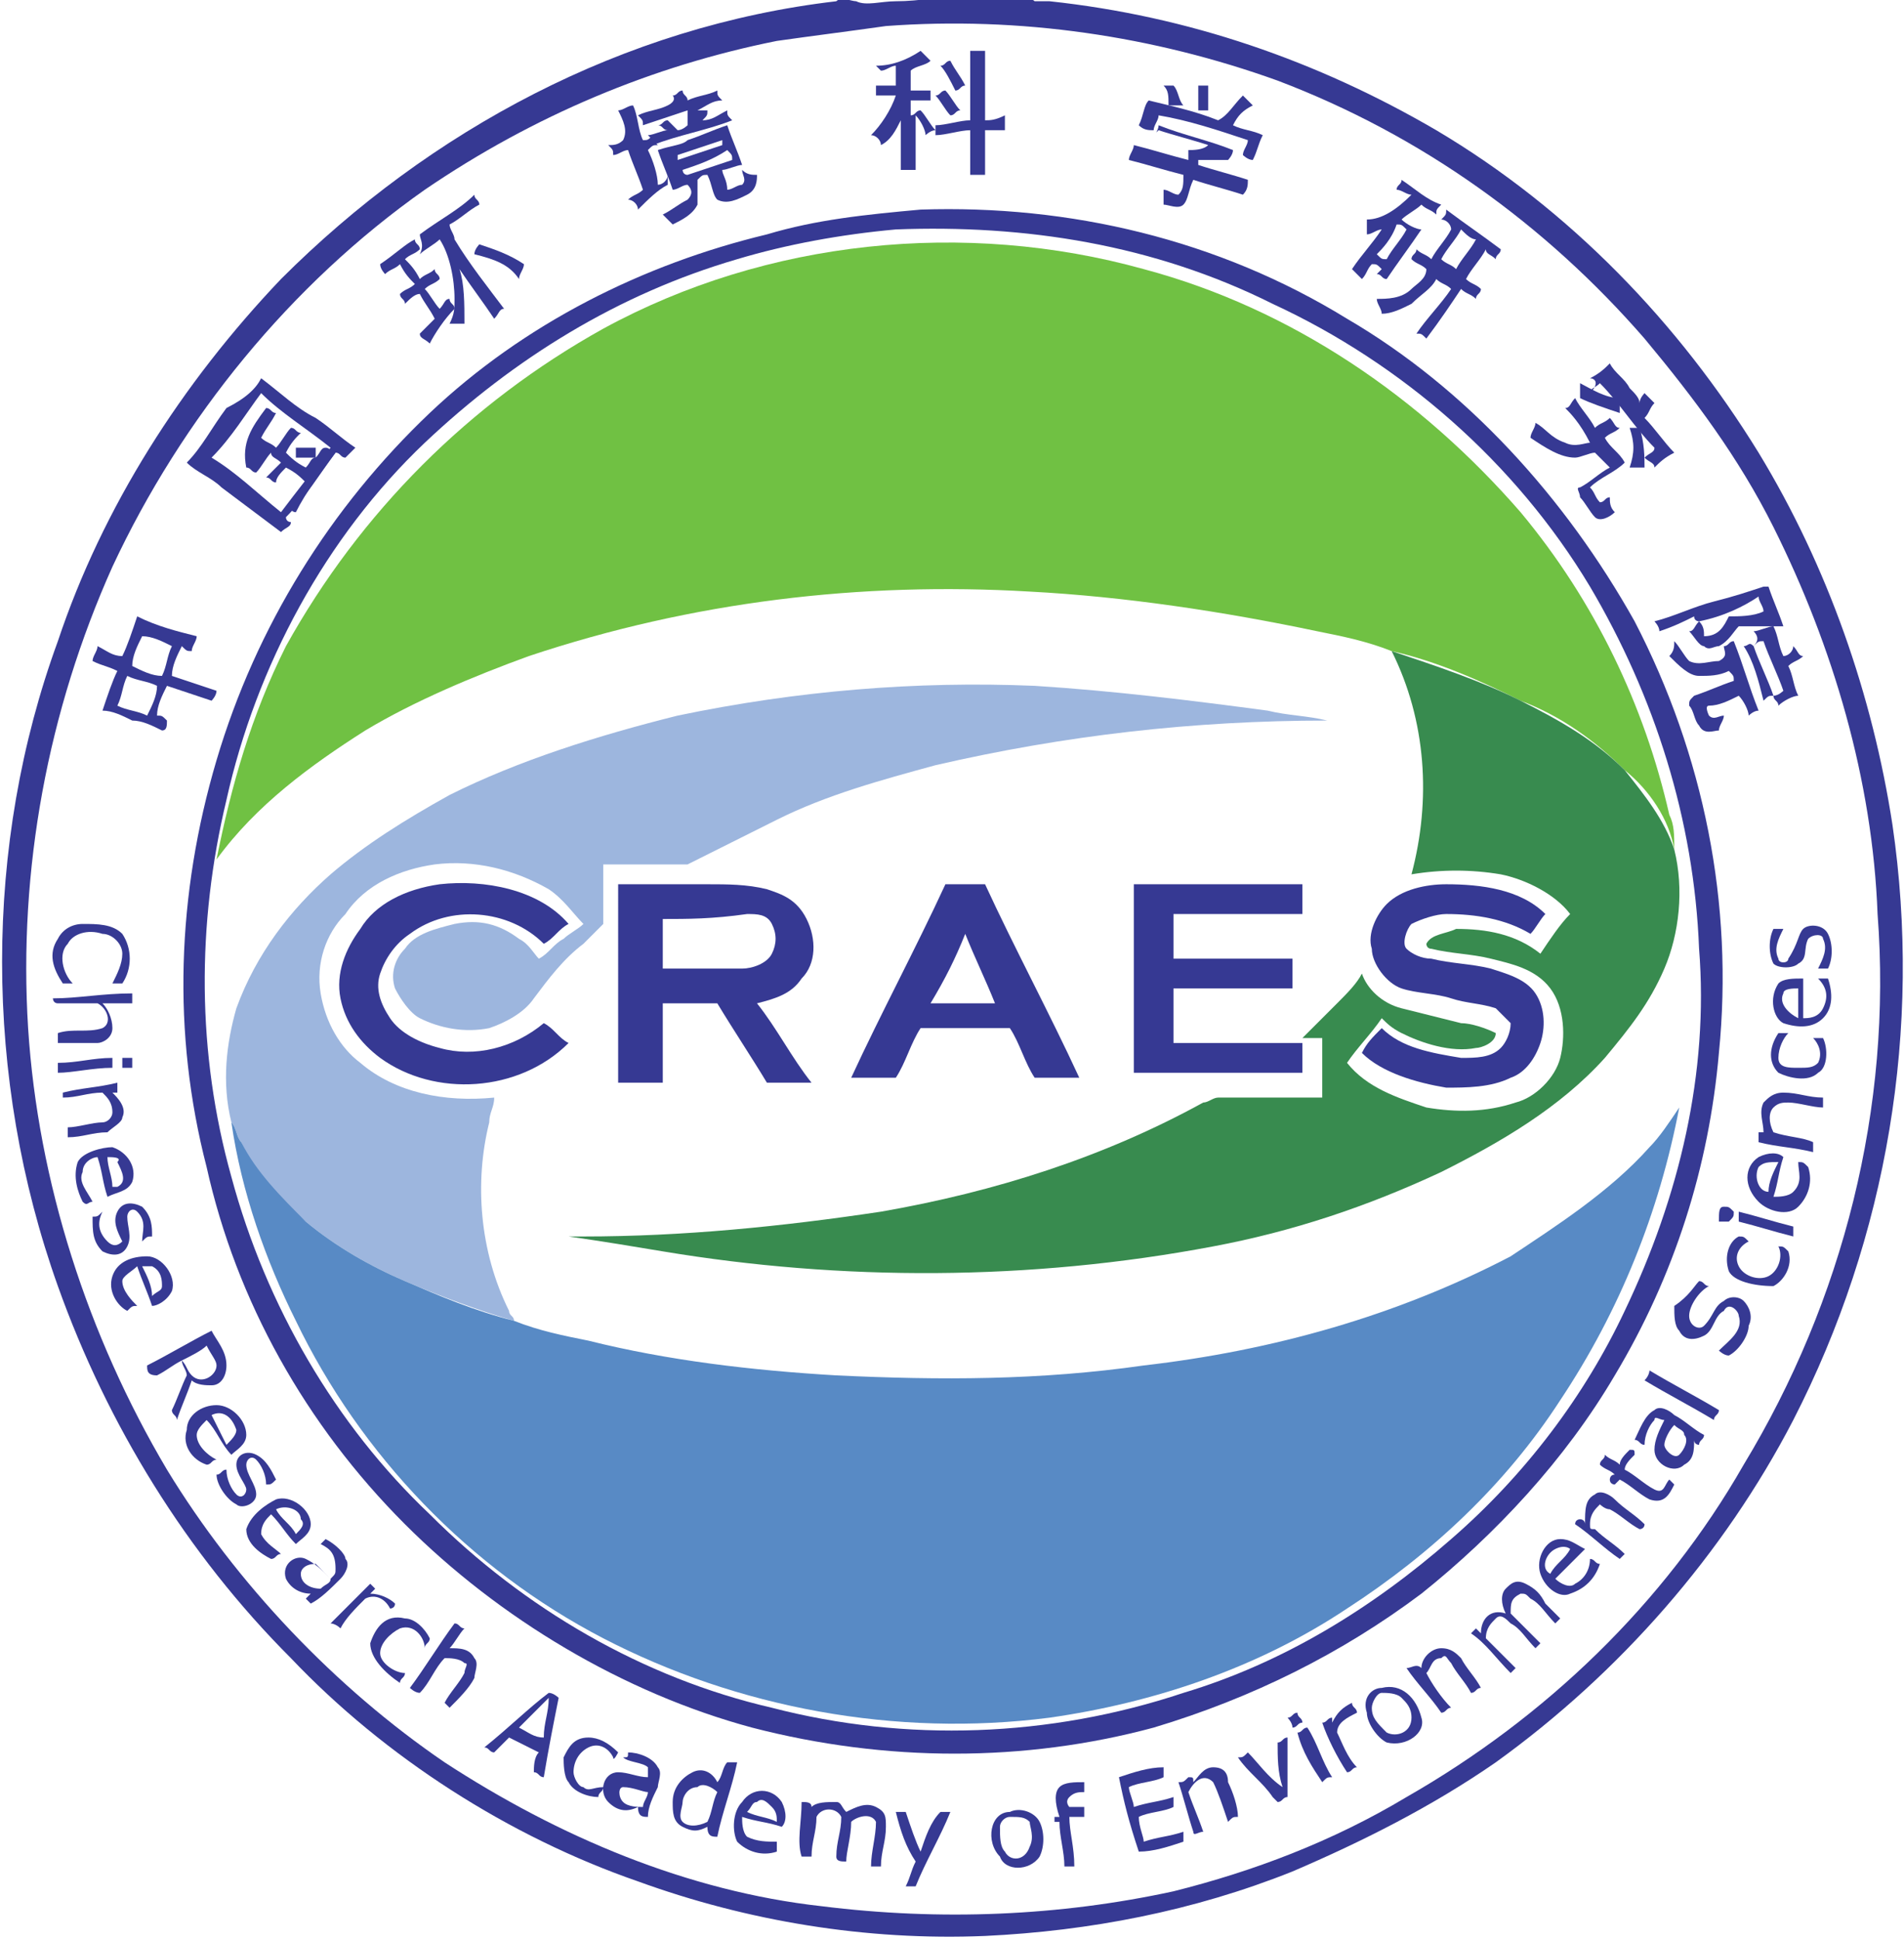 <?xml version="1.0" encoding="utf-8"?>
<!-- Generator: Adobe Illustrator 28.0.0, SVG Export Plug-In . SVG Version: 6.00 Build 0)  -->
<svg version="1.1" id="svg1" xmlns:svg="http://www.w3.org/2000/svg"
	 xmlns="http://www.w3.org/2000/svg" xmlns:xlink="http://www.w3.org/1999/xlink" x="0px" y="0px" viewBox="0 0 38.4 39.1"
	 style="enable-background:new 0 0 38.4 39.1;" xml:space="preserve">
<style type="text/css">
	.st0{clip-path:url(#SVGID_00000096028091820031754350000011814713914424798870_);fill:#363993;}
	.st1{clip-path:url(#SVGID_00000049943385689852908320000006713334641292505755_);fill:#363993;}
	.st2{clip-path:url(#SVGID_00000109019833952389908280000018355560879796090528_);fill:#363993;}
	.st3{clip-path:url(#SVGID_00000166663154390901083940000012372071830005936803_);fill:#363993;}
	.st4{clip-path:url(#SVGID_00000053536992095014254000000011003632360455334572_);fill:#363993;}
	.st5{clip-path:url(#SVGID_00000165218322611843940340000002907716877386616729_);fill:#363993;}
	.st6{clip-path:url(#SVGID_00000157305157615107927350000003021500743410858369_);fill:#363993;}
	.st7{clip-path:url(#SVGID_00000038413720180718698920000004353989420859056523_);fill:#363993;}
	.st8{clip-path:url(#SVGID_00000181779639196954220290000008492959436407495583_);fill:#363993;}
	.st9{clip-path:url(#SVGID_00000046328035494973134730000011839476119648928431_);fill:#363993;}
	.st10{clip-path:url(#SVGID_00000178905806377217710580000002760896454003597746_);fill:#363993;}
	.st11{clip-path:url(#SVGID_00000029032076433000579940000007643963788844982459_);fill:#363993;}
	.st12{clip-path:url(#SVGID_00000044891948729611297920000011893116436944032660_);fill:#363993;}
	.st13{clip-path:url(#SVGID_00000068662417109780844920000001842030623728208784_);fill:#363993;}
	.st14{clip-path:url(#SVGID_00000065032762703637135210000000946266793848508813_);fill:#363993;}
	.st15{clip-path:url(#SVGID_00000004536313270230190500000006768814663818359719_);fill:#363993;}
	.st16{clip-path:url(#SVGID_00000174576177810605609540000002422678260931579809_);fill:#363993;}
	.st17{clip-path:url(#SVGID_00000150085862793906704930000017841187046850759333_);fill:#363993;}
	.st18{clip-path:url(#SVGID_00000036966616332971774210000002548753984306785191_);fill:#363993;}
	.st19{clip-path:url(#SVGID_00000043421724412252456450000015054499393401065617_);fill:#363993;}
	.st20{clip-path:url(#SVGID_00000065060984310260334760000013099430040698330000_);fill:#363993;}
	.st21{clip-path:url(#SVGID_00000084503638041850356980000002346964268457966217_);fill:#363993;}
	.st22{clip-path:url(#SVGID_00000014632724591418666650000013897640931225815937_);fill:#363993;}
	.st23{clip-path:url(#SVGID_00000181073943350949710080000010077883633123309737_);fill:#363993;}
	.st24{clip-path:url(#SVGID_00000168079403204449933100000016367743326988824749_);fill:#363993;}
	.st25{clip-path:url(#SVGID_00000030446541177086471380000008343666021345175452_);fill:#363993;}
	.st26{clip-path:url(#SVGID_00000054964470492740674550000001269356063808622987_);fill:#363993;}
	.st27{clip-path:url(#SVGID_00000029035873369255884410000004044738972898005946_);fill:#363993;}
	.st28{clip-path:url(#SVGID_00000131332282756974104670000011596755063718840202_);fill:#363993;}
	.st29{clip-path:url(#SVGID_00000075136563334912376460000006198633982570357125_);fill:#363993;}
	.st30{clip-path:url(#SVGID_00000106109475606009936990000015490505866860522143_);fill:#363993;}
	.st31{clip-path:url(#SVGID_00000104672457603546984580000011744362995472553387_);fill:#363993;}
	.st32{clip-path:url(#SVGID_00000132801656111286762650000004275753461105970847_);fill:#363993;}
	.st33{clip-path:url(#SVGID_00000006679076665877087290000005977536023950249869_);fill:#363993;}
	.st34{clip-path:url(#SVGID_00000156566954154936824140000008801565982780422312_);fill:#363993;}
	.st35{clip-path:url(#SVGID_00000132804717818133972690000000332885260157575332_);fill:#363993;}
	.st36{clip-path:url(#SVGID_00000173120350139271025490000009449398910600249769_);fill:#363993;}
	.st37{clip-path:url(#SVGID_00000129886495758885498230000003604970596537511591_);fill:#363993;}
	.st38{clip-path:url(#SVGID_00000001660287775516717140000017859044515922801042_);fill:#363993;}
	.st39{clip-path:url(#SVGID_00000171686502916015442390000015624106647461909153_);fill:#363993;}
	.st40{clip-path:url(#SVGID_00000160906297668694600620000013307465408373754549_);fill:#363993;}
	.st41{clip-path:url(#SVGID_00000017518566968533619730000009755614966533413004_);fill:#363993;}
	.st42{clip-path:url(#SVGID_00000137831857308048884130000001059947906024465299_);fill:#363993;}
	.st43{clip-path:url(#SVGID_00000137832973248777143550000001302115776900513469_);fill:#363993;}
	.st44{clip-path:url(#SVGID_00000036973191475693501810000015820575846948455826_);fill:#363993;}
	.st45{clip-path:url(#SVGID_00000044877378263311033090000013657589520894854055_);fill:#363993;}
	.st46{clip-path:url(#SVGID_00000042000768678097044770000012802441899750453388_);fill:#363993;}
	.st47{clip-path:url(#SVGID_00000071522436234068340970000014526293892689041585_);fill:#363993;}
	.st48{clip-path:url(#SVGID_00000075145107571128582450000007108119902628668567_);fill:#363993;}
	.st49{clip-path:url(#SVGID_00000074399610168582793430000000255068383391021975_);fill:#363993;}
	.st50{clip-path:url(#SVGID_00000021084962193074952970000003656586227240492929_);fill:#363993;}
	.st51{clip-path:url(#SVGID_00000129911941017854556130000014864552308608422033_);fill:#363993;}
	.st52{clip-path:url(#SVGID_00000061461166597238257360000001802770846565603466_);fill:#363993;}
	.st53{clip-path:url(#SVGID_00000094577513826583126050000000483501356516053123_);fill:#363993;}
	.st54{clip-path:url(#SVGID_00000110458674271590268770000017507453631430602639_);fill:#363993;}
	.st55{clip-path:url(#SVGID_00000146465393921948262770000003383607358295854212_);fill:#363993;}
	.st56{clip-path:url(#SVGID_00000052076810676783385600000003254552071690999460_);fill:#363993;}
	.st57{clip-path:url(#SVGID_00000152247451590922942140000009497258544283389077_);fill:#363993;}
	.st58{clip-path:url(#SVGID_00000124156158351147842730000016940628384591575443_);fill:#363993;}
	.st59{clip-path:url(#SVGID_00000001624717855768119190000014953960899589483662_);fill:#363993;}
	.st60{clip-path:url(#SVGID_00000118379597523671393480000017552266860508403597_);fill:#363993;}
	.st61{clip-path:url(#SVGID_00000000202946042227034860000016479397080578195097_);fill:#363993;}
	.st62{clip-path:url(#SVGID_00000181777981189999344970000002225254316336297628_);fill:#363993;}
	.st63{clip-path:url(#SVGID_00000081607411048636477450000011236224644287838394_);fill:#363993;}
	.st64{clip-path:url(#SVGID_00000109731531658913782990000003554594659974853816_);fill:#363993;}
	.st65{clip-path:url(#SVGID_00000156575147054257002350000003963884138034509705_);fill:#363993;}
	.st66{clip-path:url(#SVGID_00000005265719428251056310000016912710975420719548_);fill:#363993;}
	.st67{clip-path:url(#SVGID_00000087408271096708233550000008301149527494319269_);fill:#363993;}
	.st68{clip-path:url(#SVGID_00000087397411248718550930000017847125154040901792_);fill:#363993;}
	.st69{clip-path:url(#SVGID_00000036229126109245837850000003133138380645665173_);fill:#363993;}
	.st70{clip-path:url(#SVGID_00000129923276222177424270000009467947323305830305_);fill:#363993;}
	.st71{clip-path:url(#SVGID_00000106853219178189388840000009974992307906826925_);fill:#363993;}
	.st72{clip-path:url(#SVGID_00000165956752278288875050000000258934199543850668_);fill:#363993;}
	.st73{clip-path:url(#SVGID_00000101094366275089594030000005875435035307519891_);fill:#363993;}
	.st74{clip-path:url(#SVGID_00000169535938580415068040000007977456046896844969_);fill:#363993;}
	.st75{clip-path:url(#SVGID_00000158742456319736823340000015679078816852634018_);fill:#363993;}
	.st76{clip-path:url(#SVGID_00000063614458307879034940000014768222921311380917_);fill:#363993;}
	.st77{clip-path:url(#SVGID_00000120538477998761755650000006539106230187942813_);fill:#363993;}
	.st78{clip-path:url(#SVGID_00000151505566972253652690000018016728951876060860_);fill:#363993;}
	.st79{clip-path:url(#SVGID_00000144296339667632183670000013606589206618821541_);fill:#363993;}
	.st80{clip-path:url(#SVGID_00000063594401816562296120000016808182334573678492_);fill:#363993;}
	.st81{clip-path:url(#SVGID_00000176027464518543314730000005080729098744540586_);fill:#363993;}
	.st82{clip-path:url(#SVGID_00000037650703686979981900000013176193596282739880_);fill:#70C143;}
	.st83{clip-path:url(#SVGID_00000151514215713748887420000012333028182841089167_);fill:#388B4F;}
	.st84{clip-path:url(#SVGID_00000091703011783881824820000015737793098417740943_);fill:#9DB6DE;}
	.st85{clip-path:url(#SVGID_00000177475763063991520910000010456992111502837433_);fill:#588AC5;}
</style>
<g id="layer1" transform="translate(-44.933,-152.575)">
	<g>
		<defs>
			<rect id="SVGID_1_" x="-101.3" y="-476.7" width="1207.6" height="858.9"/>
		</defs>
		<clipPath id="SVGID_00000018950058377590483280000011664342942160146072_">
			<use xlink:href="#SVGID_1_"  style="overflow:visible;"/>
		</clipPath>
		<path id="path2289" style="clip-path:url(#SVGID_00000018950058377590483280000011664342942160146072_);fill:#363993;" d="
			M62.8,153.1c-0.7,0.1-1.5,0.2-2.2,0.3c-2.5,0.5-4.9,1.5-7.1,3c-2.7,1.9-4.9,4.6-6.3,7.6c-1.3,2.9-1.9,6.1-1.7,9.3
			c0.2,3.1,1.2,6.2,2.8,8.9c1.4,2.3,3.4,4.4,5.6,5.9c2.3,1.5,4.9,2.6,7.6,2.9c2.4,0.3,4.8,0.2,7.1-0.3c1.6-0.4,3.2-1,4.7-1.9
			c2.8-1.6,5.2-3.9,6.8-6.7c2-3.3,3-7.2,2.7-11.1c-0.1-2.7-0.9-5.4-2.1-7.8c-0.7-1.4-1.6-2.6-2.6-3.8c-2-2.3-4.5-4.1-7.4-5.2
			C68.2,153.3,65.5,152.9,62.8,153.1 M63,152.6C63,152.6,63,152.6,63,152.6c0.5,0,0.9-0.1,1.3-0.1c0.3,0,0.7,0,1,0
			c0.2,0.1,0.4,0,0.5,0.1c0.1,0,0.2,0,0.3,0c2.8,0.3,5.4,1.2,7.8,2.6c2.7,1.6,4.9,3.9,6.5,6.5c1.4,2.3,2.3,4.9,2.7,7.5
			c0.6,4.1-0.1,8.3-2,12c-1.4,2.7-3.5,5.1-6,6.9c-1.3,0.9-2.7,1.6-4.1,2.2c-2,0.8-4.1,1.2-6.2,1.3c-2.4,0.1-4.8-0.3-7-1.1
			c-2.6-0.9-5.1-2.5-7-4.5c-2.1-2.1-3.7-4.7-4.7-7.5c-1.5-4.2-1.5-8.9,0-13c0.9-2.7,2.5-5.2,4.5-7.3c3-3,6.9-5.1,11.2-5.6
			c0.1-0.1,0.3,0,0.4,0C62.4,152.7,62.7,152.6,63,152.6"/>
	</g>
	<g>
		<defs>
			<rect id="SVGID_00000056410805014176535640000008968304469976246716_" x="-101.3" y="-476.7" width="1207.6" height="858.9"/>
		</defs>
		<clipPath id="SVGID_00000134223816957582984920000013182349944338435256_">
			<use xlink:href="#SVGID_00000056410805014176535640000008968304469976246716_"  style="overflow:visible;"/>
		</clipPath>
		<path id="path2291" style="clip-path:url(#SVGID_00000134223816957582984920000013182349944338435256_);fill:#363993;" d="
			M64.5,153.6c0.1,0,0.2,0,0.3,0c0,0.5,0,0.9,0,1.4c0.1,0,0.2,0,0.4-0.1c0,0.1,0,0.2,0,0.3c-0.1,0-0.3,0-0.4,0c0,0.3,0,0.6,0,0.9
			c-0.1,0-0.2,0-0.3,0c0-0.3,0-0.6,0-0.9c-0.2,0-0.5,0.1-0.7,0.1c0-0.1,0-0.2,0-0.2c0.2,0,0.5-0.1,0.7-0.1
			C64.5,154.5,64.5,154,64.5,153.6"/>
	</g>
	<g>
		<defs>
			<rect id="SVGID_00000130633453562748840850000008689087656409967783_" x="-101.3" y="-476.7" width="1207.6" height="858.9"/>
		</defs>
		<clipPath id="SVGID_00000078040182008124293420000014268346332311528867_">
			<use xlink:href="#SVGID_00000130633453562748840850000008689087656409967783_"  style="overflow:visible;"/>
		</clipPath>
		<path id="path2293" style="clip-path:url(#SVGID_00000078040182008124293420000014268346332311528867_);fill:#363993;" d="
			M62.6,153.9c0.3,0,0.6-0.1,0.9-0.3c0.1,0.1,0.1,0.1,0.2,0.2c-0.1,0.1-0.3,0.1-0.4,0.2c0,0.1,0,0.3,0,0.4c0.1,0,0.3,0,0.4,0
			c0,0.1,0,0.1,0,0.2c-0.1,0-0.3,0-0.4,0c0,0.1,0,0.2,0,0.3c0.1,0,0.1-0.1,0.2-0.1c0.1,0.1,0.2,0.3,0.3,0.4c-0.1,0-0.2,0.1-0.2,0.1
			c0-0.1-0.1-0.3-0.2-0.4c0,0.4,0,0.7,0,1.1c-0.1,0-0.2,0-0.3,0c0-0.3,0-0.6,0-1c-0.1,0.2-0.2,0.4-0.4,0.5c0-0.1-0.1-0.2-0.2-0.2
			c0.2-0.2,0.4-0.5,0.5-0.8c-0.1,0-0.3,0-0.4,0c0-0.1,0-0.1,0-0.2c0.1,0,0.3,0,0.4,0c0-0.1,0-0.2,0-0.4c-0.1,0-0.2,0.1-0.3,0.1
			C62.7,154,62.7,154,62.6,153.9"/>
	</g>
	<g>
		<defs>
			<rect id="SVGID_00000140706625771252023970000004201963271718459315_" x="-101.3" y="-476.7" width="1207.6" height="858.9"/>
		</defs>
		<clipPath id="SVGID_00000111899488261984941270000005413597622908838070_">
			<use xlink:href="#SVGID_00000140706625771252023970000004201963271718459315_"  style="overflow:visible;"/>
		</clipPath>
		<path id="path2295" style="clip-path:url(#SVGID_00000111899488261984941270000005413597622908838070_);fill:#363993;" d="
			M63.9,153.9c0.1,0,0.1-0.1,0.2-0.1c0.1,0.2,0.2,0.3,0.3,0.5c-0.1,0-0.1,0.1-0.2,0.1C64.1,154.2,64,154,63.9,153.9"/>
	</g>
	<g>
		<defs>
			<rect id="SVGID_00000012465432846970049460000001951764581877336488_" x="-101.3" y="-476.7" width="1207.6" height="858.9"/>
		</defs>
		<clipPath id="SVGID_00000045600277797943838650000002390838416981645493_">
			<use xlink:href="#SVGID_00000012465432846970049460000001951764581877336488_"  style="overflow:visible;"/>
		</clipPath>
		<path id="path2297" style="clip-path:url(#SVGID_00000045600277797943838650000002390838416981645493_);fill:#363993;" d="
			M68.4,154.3c0.1,0,0.2,0,0.2,0c0.1,0.1,0.1,0.3,0.2,0.4c-0.1,0-0.2,0-0.3,0C68.5,154.5,68.5,154.4,68.4,154.3"/>
	</g>
	<g>
		<defs>
			<rect id="SVGID_00000142868024632277646890000006813059886360447632_" x="-101.3" y="-476.7" width="1207.6" height="858.9"/>
		</defs>
		<clipPath id="SVGID_00000095340702079966898030000009744651177688650675_">
			<use xlink:href="#SVGID_00000142868024632277646890000006813059886360447632_"  style="overflow:visible;"/>
		</clipPath>
		<path id="path2299" style="clip-path:url(#SVGID_00000095340702079966898030000009744651177688650675_);fill:#363993;" d="
			M69.1,154.3c0.1,0,0.2,0,0.2,0c0,0.1,0,0.3,0,0.4c0,0,0,0,0,0.1l0,0c-0.1,0-0.1,0-0.2,0C69.1,154.6,69.1,154.5,69.1,154.3"/>
	</g>
	<g>
		<defs>
			<rect id="SVGID_00000016055482287761026850000006979415301561438397_" x="-101.3" y="-476.7" width="1207.6" height="858.9"/>
		</defs>
		<clipPath id="SVGID_00000119807470273212361730000010745805524772655494_">
			<use xlink:href="#SVGID_00000016055482287761026850000006979415301561438397_"  style="overflow:visible;"/>
		</clipPath>
		<path id="path2301" style="clip-path:url(#SVGID_00000119807470273212361730000010745805524772655494_);fill:#363993;" d="
			M58.5,154.5c0.1,0,0.1-0.1,0.2-0.1c0,0.1,0.1,0.1,0.1,0.2c0.2-0.1,0.4-0.1,0.6-0.2c0,0.1,0,0.1,0.1,0.2c-0.2,0-0.3,0.1-0.5,0.2
			c0.1,0,0.1,0,0.2,0c0,0.1,0,0.1-0.1,0.2c0.2,0,0.3-0.1,0.5-0.2c0,0.1,0,0.1,0.1,0.2c-0.5,0.2-1.1,0.3-1.6,0.5c0-0.1,0-0.1-0.1-0.2
			c0.1,0,0.3-0.1,0.4-0.1c-0.1,0-0.1-0.1-0.2-0.1c0.1,0,0.1-0.1,0.2-0.1c0.1,0.1,0.1,0.1,0.2,0.2c0.1,0,0.2-0.1,0.2-0.1
			c0-0.1,0-0.2,0-0.3c-0.3,0.1-0.6,0.2-0.9,0.3c0-0.1,0-0.1-0.1-0.2c0.2-0.1,0.4-0.1,0.6-0.2C58.6,154.6,58.5,154.5,58.5,154.5"/>
	</g>
	<g>
		<defs>
			<rect id="SVGID_00000159432699415612461510000009634244474966291619_" x="-101.3" y="-476.7" width="1207.6" height="858.9"/>
		</defs>
		<clipPath id="SVGID_00000125577650558417657480000000817570767191991983_">
			<use xlink:href="#SVGID_00000159432699415612461510000009634244474966291619_"  style="overflow:visible;"/>
		</clipPath>
		<path id="path2303" style="clip-path:url(#SVGID_00000125577650558417657480000000817570767191991983_);fill:#363993;" d="
			M63.8,154.5c0.1,0,0.1-0.1,0.2-0.1c0.1,0.1,0.2,0.3,0.3,0.4c-0.1,0-0.1,0.1-0.2,0.1C64,154.8,63.9,154.6,63.8,154.5"/>
	</g>
	<g>
		<defs>
			<rect id="SVGID_00000074411736970320992370000002485974331937251260_" x="-101.3" y="-476.7" width="1207.6" height="858.9"/>
		</defs>
		<clipPath id="SVGID_00000003067209784116720610000007290881558491102390_">
			<use xlink:href="#SVGID_00000074411736970320992370000002485974331937251260_"  style="overflow:visible;"/>
		</clipPath>
		<path id="path2305" style="clip-path:url(#SVGID_00000003067209784116720610000007290881558491102390_);fill:#363993;" d="
			M69.5,155c0.2-0.1,0.3-0.3,0.5-0.5c0.1,0.1,0.1,0.1,0.2,0.2c-0.2,0.1-0.3,0.2-0.4,0.4c0.2,0.1,0.4,0.1,0.6,0.2
			c-0.1,0.2-0.1,0.3-0.2,0.5c-0.1,0-0.2-0.1-0.2-0.1c0-0.1,0.1-0.2,0.1-0.3c-0.6-0.2-1.2-0.4-1.8-0.5c0,0.1-0.1,0.2-0.1,0.3
			c-0.1,0-0.2,0-0.3-0.1c0.1-0.2,0.1-0.4,0.2-0.5C68.5,154.7,69,154.8,69.5,155"/>
	</g>
	<g>
		<defs>
			<rect id="SVGID_00000010292972057049132690000010650883904832305809_" x="-101.3" y="-476.7" width="1207.6" height="858.9"/>
		</defs>
		<clipPath id="SVGID_00000178924175570670267110000015306839390508960136_">
			<use xlink:href="#SVGID_00000010292972057049132690000010650883904832305809_"  style="overflow:visible;"/>
		</clipPath>
		<path id="path2307" style="clip-path:url(#SVGID_00000178924175570670267110000015306839390508960136_);fill:#363993;" d="
			M57.4,154.8c0.1,0,0.2-0.1,0.3-0.1c0.1,0.2,0.1,0.5,0.2,0.7c0.1,0,0.1,0,0.2-0.1c0,0.1,0,0.1,0.1,0.2c-0.1,0-0.1,0-0.2,0.1
			c0.1,0.2,0.2,0.5,0.2,0.7c0.1,0,0.2-0.1,0.2-0.2c0,0.1,0,0.2,0,0.2c-0.2,0.1-0.4,0.3-0.6,0.5c0-0.1-0.1-0.2-0.2-0.2
			c0.1-0.1,0.2-0.1,0.3-0.2c-0.1-0.3-0.2-0.5-0.3-0.8c-0.1,0-0.2,0.1-0.3,0.1c0-0.1,0-0.1-0.1-0.2c0.1,0,0.2,0,0.3-0.1
			C57.6,155.2,57.5,155,57.4,154.8"/>
	</g>
	<g>
		<defs>
			<rect id="SVGID_00000078759130955348087110000015644468658497972118_" x="-101.3" y="-476.7" width="1207.6" height="858.9"/>
		</defs>
		<clipPath id="SVGID_00000015319307220281204880000005696591491210797724_">
			<use xlink:href="#SVGID_00000078759130955348087110000015644468658497972118_"  style="overflow:visible;"/>
		</clipPath>
		<path id="path2309" style="clip-path:url(#SVGID_00000015319307220281204880000005696591491210797724_);fill:#363993;" d="
			M68.3,155.1c0.5,0.2,1,0.3,1.5,0.5c0,0.1-0.1,0.2-0.1,0.2c-0.2,0-0.4,0-0.6,0c0,0,0,0.1,0,0.1c0.3,0.1,0.7,0.2,1,0.3
			c0,0.1,0,0.2-0.1,0.3c-0.3-0.1-0.7-0.2-1-0.3c-0.1,0.2-0.1,0.4-0.2,0.5c-0.1,0.1-0.3,0-0.4,0c0-0.1,0-0.2,0-0.3
			c0.1,0,0.2,0.1,0.3,0.1c0.1-0.1,0.1-0.2,0.1-0.4c-0.4-0.1-0.7-0.2-1.1-0.3c0-0.1,0.1-0.2,0.1-0.3c0.4,0.1,0.7,0.2,1.1,0.3
			c0-0.1,0-0.1,0-0.2c0.1,0,0.3,0,0.4-0.1c-0.3-0.1-0.7-0.2-1-0.3C68.2,155.3,68.3,155.2,68.3,155.1"/>
	</g>
	<g>
		<defs>
			<rect id="SVGID_00000098215637652894204520000007842860079358445714_" x="-101.3" y="-476.7" width="1207.6" height="858.9"/>
		</defs>
		<clipPath id="SVGID_00000121970601161115957290000006504122415574471335_">
			<use xlink:href="#SVGID_00000098215637652894204520000007842860079358445714_"  style="overflow:visible;"/>
		</clipPath>
		<path id="path2311" style="clip-path:url(#SVGID_00000121970601161115957290000006504122415574471335_);fill:#363993;" d="
			M58.7,156c0,0,0,0.1,0.1,0.1c0.3-0.1,0.6-0.2,0.9-0.3c0-0.1,0-0.1-0.1-0.2C59.3,155.8,59,155.9,58.7,156 M58.6,155.7
			c0,0,0,0.1,0,0.1c0.3-0.1,0.6-0.2,0.9-0.3c0,0,0-0.1,0-0.1C59.2,155.5,58.9,155.6,58.6,155.7 M58.8,155.4c0.3-0.1,0.5-0.2,0.8-0.3
			c0.1,0.3,0.2,0.5,0.3,0.8c-0.1,0-0.3,0.1-0.4,0.1c0,0.1,0.1,0.2,0.1,0.4c0.1,0,0.2-0.1,0.3-0.1c0.1-0.1,0-0.2,0-0.3
			c0.1,0.1,0.2,0.1,0.3,0.1c0,0.1,0,0.3-0.2,0.4c-0.2,0.1-0.4,0.2-0.6,0.1c-0.1-0.1-0.1-0.3-0.2-0.5c-0.1,0-0.1,0-0.2,0.1
			c0,0.2,0,0.3,0,0.5c-0.1,0.2-0.3,0.3-0.5,0.4c-0.1-0.1-0.1-0.1-0.2-0.2c0.2-0.1,0.3-0.2,0.5-0.3c0.1-0.1,0.1-0.2,0-0.3
			c-0.1,0-0.2,0.1-0.3,0.1c-0.1-0.3-0.2-0.5-0.3-0.8C58.5,155.5,58.7,155.5,58.8,155.4"/>
	</g>
	<g>
		<defs>
			<rect id="SVGID_00000172411006694734732800000016300401694273779897_" x="-101.3" y="-476.7" width="1207.6" height="858.9"/>
		</defs>
		<clipPath id="SVGID_00000077287513964664445590000010495644470391121283_">
			<use xlink:href="#SVGID_00000172411006694734732800000016300401694273779897_"  style="overflow:visible;"/>
		</clipPath>
		<path id="path2313" style="clip-path:url(#SVGID_00000077287513964664445590000010495644470391121283_);fill:#363993;" d="
			M72.7,157.7c0.1,0.1,0.1,0.1,0.2,0.1c0.1-0.2,0.3-0.4,0.4-0.6c-0.1-0.1-0.1-0.1-0.2-0.1C73,157.4,72.8,157.6,72.7,157.7
			 M73.1,156.4c0-0.1,0.1-0.1,0.1-0.2c0.3,0.2,0.5,0.4,0.8,0.5c-0.1,0.1-0.1,0.1-0.1,0.2c-0.1-0.1-0.2-0.1-0.3-0.2
			c-0.1,0.1-0.3,0.2-0.4,0.3l0,0c0.1,0.1,0.3,0.2,0.4,0.2c-0.2,0.3-0.5,0.7-0.7,1c-0.1,0-0.1-0.1-0.2-0.1c0,0,0.1-0.1,0.1-0.1
			c-0.1-0.1-0.1-0.1-0.2-0.1c-0.1,0.1-0.1,0.2-0.2,0.3c-0.1-0.1-0.1-0.1-0.2-0.2c0.2-0.3,0.4-0.5,0.6-0.8c-0.1,0-0.2,0.1-0.3,0.1
			c0-0.1,0-0.2,0-0.3c0.3,0,0.6-0.2,0.9-0.5C73.3,156.5,73.2,156.4,73.1,156.4"/>
	</g>
	<g>
		<defs>
			<rect id="SVGID_00000113315287567255678510000008744206202909131953_" x="-101.3" y="-476.7" width="1207.6" height="858.9"/>
		</defs>
		<clipPath id="SVGID_00000166665811957255082440000000495630347360166055_">
			<use xlink:href="#SVGID_00000113315287567255678510000008744206202909131953_"  style="overflow:visible;"/>
		</clipPath>
		<path id="path2315" style="clip-path:url(#SVGID_00000166665811957255082440000000495630347360166055_);fill:#363993;" d="
			M53.4,157.3c0.4-0.3,0.8-0.5,1.1-0.8c0,0.1,0.1,0.1,0.1,0.2c-0.2,0.1-0.4,0.3-0.6,0.4c0,0.1,0.1,0.2,0.1,0.3c0.3,0.5,0.7,1,1,1.4
			c-0.1,0-0.1,0.1-0.2,0.2c-0.2-0.3-0.5-0.7-0.7-1c0.1,0.3,0.1,0.7,0.1,1.1c-0.1,0-0.2,0-0.3,0c0.1-0.2,0.1-0.3,0.1-0.5
			c0-0.4-0.1-0.9-0.3-1.2c-0.1,0.1-0.3,0.2-0.4,0.3C53.5,157.5,53.4,157.4,53.4,157.3"/>
	</g>
	<g>
		<defs>
			<rect id="SVGID_00000119077810140448008600000007278055579819431859_" x="-101.3" y="-476.7" width="1207.6" height="858.9"/>
		</defs>
		<clipPath id="SVGID_00000155121417637476773470000007196217216647202946_">
			<use xlink:href="#SVGID_00000119077810140448008600000007278055579819431859_"  style="overflow:visible;"/>
		</clipPath>
		<path id="path2317" style="clip-path:url(#SVGID_00000155121417637476773470000007196217216647202946_);fill:#363993;" d="
			M74.4,157.2c-0.1,0.2-0.3,0.4-0.4,0.6c0.1,0.1,0.2,0.1,0.3,0.2c0.1-0.2,0.3-0.4,0.4-0.6C74.6,157.4,74.5,157.3,74.4,157.2 M74,157
			c0.1-0.1,0.1-0.1,0.1-0.2c0.4,0.3,0.7,0.5,1.1,0.8c0,0.1-0.1,0.1-0.1,0.2c-0.1-0.1-0.2-0.1-0.2-0.2c-0.1,0.2-0.3,0.4-0.4,0.6
			c0.1,0.1,0.2,0.1,0.3,0.2c0,0.1-0.1,0.1-0.1,0.2c-0.1-0.1-0.2-0.1-0.3-0.2c-0.2,0.3-0.4,0.6-0.7,1c-0.1-0.1-0.1-0.1-0.2-0.1
			c0.2-0.3,0.5-0.6,0.7-0.9c-0.1-0.1-0.2-0.1-0.3-0.2c-0.1,0.2-0.3,0.3-0.5,0.5c-0.2,0.1-0.4,0.2-0.6,0.2c0-0.1-0.1-0.2-0.1-0.3
			c0.2,0,0.5,0,0.7-0.2c0.1-0.1,0.3-0.2,0.3-0.4c-0.1-0.1-0.2-0.1-0.3-0.2c0-0.1,0.1-0.1,0.1-0.2c0.1,0.1,0.2,0.1,0.3,0.2
			c0.1-0.2,0.3-0.4,0.4-0.6C74.2,157.1,74.1,157,74,157"/>
	</g>
	<g>
		<defs>
			<rect id="SVGID_00000134933742635795515500000018156715876079969705_" x="-101.3" y="-476.7" width="1207.6" height="858.9"/>
		</defs>
		<clipPath id="SVGID_00000003074864582575185970000014923931701087453057_">
			<use xlink:href="#SVGID_00000134933742635795515500000018156715876079969705_"  style="overflow:visible;"/>
		</clipPath>
		<path id="path2319" style="clip-path:url(#SVGID_00000003074864582575185970000014923931701087453057_);fill:#363993;" d="
			M63,157.2c-1.1,0.1-2.2,0.3-3.2,0.6c-2.4,0.7-4.5,2-6.3,3.7c-2,1.9-3.4,4.5-4,7.2c-0.6,2.5-0.6,5.1,0.1,7.6c0.7,2.6,2.1,5,4,6.8
			c1.9,1.9,4.3,3.3,6.9,3.9c2.7,0.7,5.6,0.6,8.3-0.3c2-0.6,3.8-1.7,5.4-3.1c1.5-1.3,2.7-2.9,3.5-4.6c1.1-2.3,1.7-4.8,1.5-7.3
			c-0.1-2.6-0.9-5.1-2.2-7.3c-1.5-2.5-3.8-4.5-6.4-5.7C68.2,157.5,65.6,157.1,63,157.2 M63.5,156.8c3-0.1,6,0.6,8.6,2.2
			c2.4,1.4,4.4,3.6,5.8,6.1c1.4,2.7,2,5.7,1.7,8.7c-0.2,2.3-0.9,4.5-2.1,6.5c-1,1.7-2.4,3.2-3.9,4.4c-1.6,1.2-3.4,2.1-5.4,2.7
			c-2.6,0.7-5.4,0.7-8.1,0c-2.6-0.7-5.1-2.2-7-4.1c-2-2-3.4-4.5-4-7.2c-0.7-2.7-0.6-5.5,0.2-8.2c0.8-2.7,2.3-5.1,4.3-7
			c1.9-1.8,4.3-3,6.8-3.6C61.4,157,62.4,156.9,63.5,156.8"/>
	</g>
	<g>
		<defs>
			<rect id="SVGID_00000039093674596523203760000006548377208802421392_" x="-101.3" y="-476.7" width="1207.6" height="858.9"/>
		</defs>
		<clipPath id="SVGID_00000095335115559186421780000009490439646009699224_">
			<use xlink:href="#SVGID_00000039093674596523203760000006548377208802421392_"  style="overflow:visible;"/>
		</clipPath>
		<path id="path2321" style="clip-path:url(#SVGID_00000095335115559186421780000009490439646009699224_);fill:#363993;" d="
			M52.6,157.9c0.3-0.2,0.5-0.4,0.7-0.5c0,0.1,0.1,0.1,0.1,0.2c-0.1,0.1-0.2,0.1-0.3,0.2c0.1,0.1,0.2,0.2,0.3,0.4
			c0.1-0.1,0.2-0.1,0.3-0.2c0,0.1,0.1,0.1,0.1,0.2c-0.1,0.1-0.2,0.1-0.3,0.2c0.1,0.1,0.2,0.3,0.3,0.4c0.1-0.1,0.1-0.2,0.2-0.2
			c0,0.1,0.1,0.1,0.1,0.2c-0.2,0.2-0.4,0.5-0.5,0.7c-0.1-0.1-0.2-0.1-0.2-0.2c0.1-0.1,0.2-0.2,0.3-0.3c-0.1-0.2-0.2-0.3-0.3-0.5
			c-0.1,0-0.2,0.1-0.3,0.2c0-0.1-0.1-0.1-0.1-0.2c0.1-0.1,0.2-0.1,0.3-0.2c-0.1-0.1-0.2-0.2-0.3-0.4c-0.1,0.1-0.2,0.1-0.3,0.2
			C52.7,158.1,52.6,158,52.6,157.9"/>
	</g>
	<g>
		<defs>
			<rect id="SVGID_00000158750709155263950210000006469816749170505367_" x="-101.3" y="-476.7" width="1207.6" height="858.9"/>
		</defs>
		<clipPath id="SVGID_00000176015803880689075830000000232502421799312545_">
			<use xlink:href="#SVGID_00000158750709155263950210000006469816749170505367_"  style="overflow:visible;"/>
		</clipPath>
		<path id="path2323" style="clip-path:url(#SVGID_00000176015803880689075830000000232502421799312545_);fill:#363993;" d="
			M54.5,157.7c0-0.1,0.1-0.2,0.1-0.2c0.3,0.1,0.6,0.2,0.9,0.4c0,0.1-0.1,0.2-0.1,0.3C55.2,157.9,54.9,157.8,54.5,157.7"/>
	</g>
	<g>
		<defs>
			<rect id="SVGID_00000171688026170217570500000003220453501086835896_" x="-101.3" y="-476.7" width="1207.6" height="858.9"/>
		</defs>
		<clipPath id="SVGID_00000101099121352003264210000012948293264657946507_">
			<use xlink:href="#SVGID_00000171688026170217570500000003220453501086835896_"  style="overflow:visible;"/>
		</clipPath>
		<path id="path2325" style="clip-path:url(#SVGID_00000101099121352003264210000012948293264657946507_);fill:#363993;" d="
			M77,160.2c0.2-0.1,0.3-0.2,0.4-0.3c0.1,0.2,0.3,0.3,0.4,0.5c0.1,0.1,0.2,0.2,0.2,0.3c0-0.1,0.1-0.2,0.1-0.2
			c0.1,0.1,0.1,0.1,0.2,0.2c-0.1,0.1-0.1,0.2-0.2,0.3c0.2,0.2,0.4,0.5,0.6,0.7c-0.2,0.1-0.3,0.2-0.4,0.3c0-0.1-0.1-0.1-0.2-0.2
			c0.1-0.1,0.2-0.1,0.2-0.2c-0.4-0.4-0.7-0.9-1.1-1.3c-0.1,0.1-0.2,0.1-0.2,0.2C77.2,160.3,77.1,160.2,77,160.2"/>
	</g>
	<g>
		<defs>
			<rect id="SVGID_00000034785281189903169530000000492620484144530863_" x="-101.3" y="-476.7" width="1207.6" height="858.9"/>
		</defs>
		<clipPath id="SVGID_00000034068479547926327230000013434642619627127450_">
			<use xlink:href="#SVGID_00000034785281189903169530000000492620484144530863_"  style="overflow:visible;"/>
		</clipPath>
		<path id="path2327" style="clip-path:url(#SVGID_00000034068479547926327230000013434642619627127450_);fill:#363993;" d="
			M49.2,161.8c0.5,0.3,0.9,0.7,1.4,1.1c0.3-0.4,0.7-0.9,1-1.3c-0.5-0.4-1-0.7-1.4-1.1C49.9,160.9,49.6,161.4,49.2,161.8 M50.2,160.2
			c0.4,0.3,0.7,0.6,1.1,0.8c0.3,0.2,0.5,0.4,0.8,0.6c-0.1,0.1-0.1,0.1-0.2,0.2c-0.1,0-0.1-0.1-0.2-0.1c-0.3,0.4-0.6,0.9-1,1.3
			c0,0.1,0.1,0.1,0.1,0.1c0,0.1-0.1,0.1-0.2,0.2c-0.4-0.3-0.8-0.6-1.2-0.9c-0.2-0.2-0.5-0.3-0.7-0.5c0.3-0.3,0.5-0.7,0.8-1.1
			C49.9,160.6,50.1,160.4,50.2,160.2"/>
	</g>
	<g>
		<defs>
			<rect id="SVGID_00000062179899872054882950000018320329710221168548_" x="-101.3" y="-476.7" width="1207.6" height="858.9"/>
		</defs>
		<clipPath id="SVGID_00000175287941416064289700000002637258159643180440_">
			<use xlink:href="#SVGID_00000062179899872054882950000018320329710221168548_"  style="overflow:visible;"/>
		</clipPath>
		<path id="path2329" style="clip-path:url(#SVGID_00000175287941416064289700000002637258159643180440_);fill:#363993;" d="
			M76.8,160.3c0.2,0.1,0.5,0.3,0.8,0.3c0,0.1,0,0.2,0,0.3c-0.3-0.1-0.6-0.2-0.8-0.3C76.8,160.5,76.8,160.4,76.8,160.3"/>
	</g>
	<g>
		<defs>
			<rect id="SVGID_00000003811295099923720710000010165688481994385844_" x="-101.3" y="-476.7" width="1207.6" height="858.9"/>
		</defs>
		<clipPath id="SVGID_00000183965347948647031110000003303457187716146588_">
			<use xlink:href="#SVGID_00000003811295099923720710000010165688481994385844_"  style="overflow:visible;"/>
		</clipPath>
		<path id="path2331" style="clip-path:url(#SVGID_00000183965347948647031110000003303457187716146588_);fill:#363993;" d="
			M76.5,160.8c0.1,0,0.1-0.1,0.2-0.2c0.1,0.2,0.3,0.4,0.4,0.6c0.1-0.1,0.2-0.1,0.3-0.2c0.1,0.1,0.1,0.2,0.2,0.2
			c-0.1,0.1-0.2,0.1-0.3,0.2c0.1,0.2,0.3,0.3,0.4,0.5c-0.2,0.2-0.5,0.3-0.7,0.5c0.1,0.1,0.1,0.2,0.2,0.3c0.1,0,0.1-0.1,0.2-0.1
			c0,0.1,0,0.2,0.1,0.3c-0.1,0.1-0.3,0.2-0.4,0.1c-0.1-0.1-0.2-0.3-0.3-0.4c0-0.1-0.1-0.2,0-0.2c0.2-0.1,0.4-0.3,0.6-0.4
			c-0.1-0.1-0.2-0.2-0.3-0.3c-0.1,0-0.3,0.1-0.4,0.1c-0.3,0-0.6-0.2-0.9-0.4c0-0.1,0.1-0.2,0.1-0.3c0.2,0.1,0.3,0.3,0.6,0.4
			c0.2,0.1,0.4,0,0.5,0C76.8,161.1,76.6,160.9,76.5,160.8"/>
	</g>
	<g>
		<defs>
			<rect id="SVGID_00000133488397314418195920000006025377476301019552_" x="-101.3" y="-476.7" width="1207.6" height="858.9"/>
		</defs>
		<clipPath id="SVGID_00000057118590231274570450000005868367934098904481_">
			<use xlink:href="#SVGID_00000133488397314418195920000006025377476301019552_"  style="overflow:visible;"/>
		</clipPath>
		<path id="path2333" style="clip-path:url(#SVGID_00000057118590231274570450000005868367934098904481_);fill:#363993;" d="
			M50.3,160.8c0.1,0,0.1,0.1,0.2,0.1c-0.1,0.2-0.2,0.3-0.3,0.5c0.1,0.1,0.2,0.1,0.3,0.2c0.1-0.1,0.2-0.3,0.3-0.4
			c0.1,0,0.1,0.1,0.2,0.1c-0.1,0.1-0.2,0.2-0.3,0.4c0.1,0.1,0.2,0.2,0.4,0.3c0.1-0.1,0.1-0.2,0.2-0.2c-0.1,0-0.2,0-0.4,0
			c0-0.1,0-0.2,0-0.2c0.1,0,0.3,0,0.4,0c0,0.1,0,0.1,0,0.2c0.1-0.1,0.1-0.2,0.2-0.2c0.1,0,0.1,0.1,0.2,0.1c-0.3,0.4-0.6,0.8-0.8,1.2
			c-0.1,0-0.1-0.1-0.2-0.1c0.1-0.1,0.2-0.3,0.4-0.5c-0.1-0.1-0.2-0.2-0.4-0.3c-0.1,0.1-0.2,0.2-0.2,0.3c-0.1,0-0.1-0.1-0.2-0.1
			c0.1-0.1,0.2-0.2,0.3-0.3c-0.1-0.1-0.2-0.1-0.2-0.2c-0.1,0.1-0.2,0.3-0.3,0.4c-0.1,0-0.1-0.1-0.2-0.1
			C49.8,161.5,50,161.2,50.3,160.8"/>
	</g>
	<g>
		<defs>
			<rect id="SVGID_00000115481870726262155140000009998766755185346751_" x="-101.3" y="-476.7" width="1207.6" height="858.9"/>
		</defs>
		<clipPath id="SVGID_00000090989867431353900710000005043050321146758281_">
			<use xlink:href="#SVGID_00000115481870726262155140000009998766755185346751_"  style="overflow:visible;"/>
		</clipPath>
		<path id="path2335" style="clip-path:url(#SVGID_00000090989867431353900710000005043050321146758281_);fill:#363993;" d="
			M77.8,161.2c0.1,0,0.2,0,0.2,0c0.1,0.3,0.1,0.6,0.1,0.8c-0.1,0-0.2,0-0.3,0C77.9,161.7,77.9,161.5,77.8,161.2"/>
	</g>
	<g>
		<defs>
			<rect id="SVGID_00000004541881221764506600000004842855721135439013_" x="-101.3" y="-476.7" width="1207.6" height="858.9"/>
		</defs>
		<clipPath id="SVGID_00000116232033429744780910000007560059959339062197_">
			<use xlink:href="#SVGID_00000004541881221764506600000004842855721135439013_"  style="overflow:visible;"/>
		</clipPath>
		<path id="path2337" style="clip-path:url(#SVGID_00000116232033429744780910000007560059959339062197_);fill:#363993;" d="
			M79.2,165.1c0.1,0.1,0.1,0.2,0.1,0.3c0.3,0,0.4-0.2,0.5-0.4c0.2,0,0.5,0,0.7-0.1c0-0.1-0.1-0.2-0.1-0.3
			C80.1,164.8,79.7,165,79.2,165.1 M80.5,164.4c0,0,0.1,0,0.1,0c0.1,0.3,0.2,0.5,0.3,0.8c-0.3,0-0.6,0-0.9,0
			c-0.1,0.1-0.2,0.3-0.4,0.4c-0.1,0-0.2,0.1-0.3,0c-0.1,0-0.2-0.2-0.3-0.3c0.1,0,0.1-0.1,0.2-0.2c0,0-0.1,0-0.1-0.1
			c-0.2,0.1-0.4,0.2-0.7,0.3c0-0.1-0.1-0.2-0.1-0.2c0.4-0.1,0.8-0.3,1.2-0.4C79.9,164.6,80.2,164.5,80.5,164.4"/>
	</g>
	<g>
		<defs>
			<rect id="SVGID_00000077311695240116319360000004811206894529906818_" x="-101.3" y="-476.7" width="1207.6" height="858.9"/>
		</defs>
		<clipPath id="SVGID_00000121968312859311514210000001032477056939760289_">
			<use xlink:href="#SVGID_00000077311695240116319360000004811206894529906818_"  style="overflow:visible;"/>
		</clipPath>
		<path id="path2339" style="clip-path:url(#SVGID_00000121968312859311514210000001032477056939760289_);fill:#363993;" d="
			M47.5,166.2c-0.1,0.2-0.1,0.4-0.2,0.6c0.2,0.1,0.4,0.1,0.6,0.2c0.1-0.2,0.2-0.4,0.2-0.6C47.9,166.3,47.7,166.3,47.5,166.2
			 M47.8,165.4c-0.1,0.2-0.2,0.4-0.2,0.6c0.2,0.1,0.4,0.2,0.6,0.2c0.1-0.2,0.1-0.4,0.2-0.6C48.2,165.5,48,165.4,47.8,165.4
			 M47.7,165c0.4,0.2,0.8,0.3,1.2,0.4c0,0.1-0.1,0.2-0.1,0.3c-0.1,0-0.1,0-0.2-0.1c-0.1,0.2-0.2,0.4-0.2,0.6
			c0.3,0.1,0.6,0.2,0.9,0.3c0,0.1-0.1,0.2-0.1,0.2c-0.3-0.1-0.6-0.2-0.9-0.3c-0.1,0.2-0.2,0.4-0.2,0.6c0.1,0,0.1,0,0.2,0.1
			c0,0.1,0,0.2-0.1,0.2c-0.2-0.1-0.4-0.2-0.6-0.2c-0.2-0.1-0.4-0.2-0.6-0.2c0.1-0.3,0.2-0.6,0.3-0.8c-0.2-0.1-0.3-0.1-0.5-0.2
			c0-0.1,0.1-0.2,0.1-0.3c0.2,0.1,0.3,0.2,0.5,0.2C47.5,165.6,47.6,165.3,47.7,165"/>
	</g>
	<g>
		<defs>
			<rect id="SVGID_00000016785355375927348260000018330039521560594620_" x="-101.3" y="-476.7" width="1207.6" height="858.9"/>
		</defs>
		<clipPath id="SVGID_00000136378312717326801170000010235329426799234980_">
			<use xlink:href="#SVGID_00000016785355375927348260000018330039521560594620_"  style="overflow:visible;"/>
		</clipPath>
		<path id="path2341" style="clip-path:url(#SVGID_00000136378312717326801170000010235329426799234980_);fill:#363993;" d="
			M80.3,165.3c0.1,0,0.3-0.1,0.4-0.1c0.1,0.2,0.1,0.4,0.2,0.6c0.1,0,0.2-0.1,0.2-0.2c0.1,0.1,0.1,0.2,0.2,0.2
			c-0.1,0.1-0.2,0.1-0.3,0.2c0.1,0.2,0.1,0.4,0.2,0.6c-0.1,0-0.3,0.1-0.4,0.2c0-0.1-0.1-0.1-0.1-0.2c0.1,0,0.2-0.1,0.2-0.1
			c-0.1-0.3-0.3-0.7-0.4-1c-0.1,0-0.1,0-0.2,0.1C80.4,165.5,80.4,165.4,80.3,165.3"/>
	</g>
	<g>
		<defs>
			<rect id="SVGID_00000091002226427517675720000017175719830064526000_" x="-101.3" y="-476.7" width="1207.6" height="858.9"/>
		</defs>
		<clipPath id="SVGID_00000038395054083449859230000009112245437550889914_">
			<use xlink:href="#SVGID_00000091002226427517675720000017175719830064526000_"  style="overflow:visible;"/>
		</clipPath>
		<path id="path2343" style="clip-path:url(#SVGID_00000038395054083449859230000009112245437550889914_);fill:#363993;" d="
			M79.7,165.6c0.1,0,0.1-0.1,0.2-0.1c0.2,0.5,0.3,0.9,0.5,1.4c-0.1,0-0.2,0.1-0.2,0.1c0-0.1-0.1-0.3-0.2-0.4
			c-0.2,0.1-0.4,0.2-0.6,0.2c-0.1,0,0,0.2,0,0.2c0.1,0.1,0.2,0,0.3,0c0,0.1-0.1,0.2-0.1,0.3c-0.1,0-0.3,0.1-0.4-0.1
			c-0.1-0.1-0.1-0.3-0.2-0.4c0-0.1,0-0.1,0.1-0.2c0.3-0.1,0.5-0.2,0.8-0.3c0-0.1,0-0.1-0.1-0.2c-0.2,0.1-0.4,0.1-0.6,0.1
			c-0.2,0-0.4-0.2-0.6-0.4c0.1-0.1,0.1-0.2,0.1-0.3c0.1,0.1,0.2,0.3,0.3,0.4c0.2,0.1,0.4,0,0.6,0C79.8,165.8,79.7,165.7,79.7,165.6"
			/>
	</g>
	<g>
		<defs>
			<rect id="SVGID_00000103985641499668614340000011492257932748447643_" x="-101.3" y="-476.7" width="1207.6" height="858.9"/>
		</defs>
		<clipPath id="SVGID_00000095336018037064931000000016516320860484540325_">
			<use xlink:href="#SVGID_00000103985641499668614340000011492257932748447643_"  style="overflow:visible;"/>
		</clipPath>
		<path id="path2345" style="clip-path:url(#SVGID_00000095336018037064931000000016516320860484540325_);fill:#363993;" d="
			M80.1,165.6c0.1,0,0.1-0.1,0.2,0c0.1,0.3,0.3,0.7,0.4,1c-0.1,0-0.1,0-0.2,0.1C80.4,166.3,80.3,165.9,80.1,165.6"/>
	</g>
	<g>
		<defs>
			<rect id="SVGID_00000064341419347700903370000015126941974803893426_" x="-101.3" y="-476.7" width="1207.6" height="858.9"/>
		</defs>
		<clipPath id="SVGID_00000002352275372895497320000005014907831927701404_">
			<use xlink:href="#SVGID_00000064341419347700903370000015126941974803893426_"  style="overflow:visible;"/>
		</clipPath>
		<path id="path2347" style="clip-path:url(#SVGID_00000002352275372895497320000005014907831927701404_);fill:#363993;" d="
			M53.8,170.4c0.9-0.1,2,0.1,2.6,0.8c-0.2,0.1-0.3,0.3-0.5,0.4c-0.7-0.7-1.9-0.8-2.7-0.2c-0.3,0.2-0.5,0.5-0.6,0.8
			c-0.1,0.3,0,0.6,0.2,0.9c0.2,0.3,0.6,0.5,1,0.6c0.7,0.2,1.5,0,2.1-0.5c0.2,0.1,0.3,0.3,0.5,0.4c-1,1-2.7,1.1-3.8,0.3
			c-0.4-0.3-0.7-0.7-0.8-1.2c-0.1-0.5,0.1-1,0.4-1.4C52.5,170.8,53.1,170.5,53.8,170.4"/>
	</g>
	<g>
		<defs>
			<rect id="SVGID_00000003065984025606523110000002061112942616398513_" x="-101.3" y="-476.7" width="1207.6" height="858.9"/>
		</defs>
		<clipPath id="SVGID_00000070077966863117228620000007018009958289012650_">
			<use xlink:href="#SVGID_00000003065984025606523110000002061112942616398513_"  style="overflow:visible;"/>
		</clipPath>
		<path id="path2349" style="clip-path:url(#SVGID_00000070077966863117228620000007018009958289012650_);fill:#363993;" d="
			M72.9,170.8c0.3-0.3,0.8-0.4,1.2-0.4c0.7,0,1.5,0.1,2,0.6c-0.1,0.1-0.2,0.3-0.3,0.4c-0.5-0.3-1.1-0.4-1.7-0.4
			c-0.2,0-0.5,0.1-0.7,0.2c-0.1,0.1-0.2,0.4-0.1,0.5c0.1,0.1,0.3,0.2,0.5,0.2c0.4,0.1,0.8,0.1,1.2,0.2c0.3,0.1,0.7,0.2,0.9,0.5
			c0.2,0.3,0.2,0.7,0.1,1c-0.1,0.3-0.3,0.6-0.6,0.7c-0.4,0.2-0.9,0.2-1.3,0.2c-0.6-0.1-1.3-0.3-1.7-0.7c0.1-0.2,0.2-0.3,0.4-0.5
			c0.4,0.4,1,0.5,1.6,0.6c0.3,0,0.6,0,0.8-0.2c0.1-0.1,0.2-0.3,0.2-0.5c-0.1-0.1-0.2-0.2-0.3-0.3c-0.3-0.1-0.6-0.1-0.9-0.2
			c-0.3-0.1-0.7-0.1-1-0.2c-0.3-0.1-0.6-0.5-0.6-0.8C72.5,171.4,72.7,171,72.9,170.8"/>
	</g>
	<g>
		<defs>
			<rect id="SVGID_00000161607701055743940390000008425751025512939674_" x="-101.3" y="-476.7" width="1207.6" height="858.9"/>
		</defs>
		<clipPath id="SVGID_00000099654249867378043290000003490067636830975111_">
			<use xlink:href="#SVGID_00000161607701055743940390000008425751025512939674_"  style="overflow:visible;"/>
		</clipPath>
		<path id="path2351" style="clip-path:url(#SVGID_00000099654249867378043290000003490067636830975111_);fill:#363993;" d="
			M58.3,171.1c0,0.3,0,0.7,0,1c0.5,0,1,0,1.6,0c0.2,0,0.5-0.1,0.6-0.3c0.1-0.2,0.1-0.4,0-0.6c-0.1-0.2-0.3-0.2-0.5-0.2
			C59.3,171.1,58.8,171.1,58.3,171.1 M57.4,170.4c0.6,0,1.2,0,1.8,0c0.4,0,0.8,0,1.2,0.1c0.3,0.1,0.6,0.2,0.8,0.6
			c0.2,0.4,0.2,0.9-0.1,1.2c-0.2,0.3-0.5,0.4-0.9,0.5c0.4,0.5,0.7,1.1,1.1,1.6c-0.3,0-0.6,0-0.9,0c-0.3-0.5-0.7-1.1-1-1.6
			c-0.4,0-0.7,0-1.1,0c0,0.5,0,1.1,0,1.6c-0.3,0-0.6,0-0.9,0C57.4,173,57.4,171.7,57.4,170.4"/>
	</g>
	<g>
		<defs>
			<rect id="SVGID_00000001621823442923342900000013891560994508680601_" x="-101.3" y="-476.7" width="1207.6" height="858.9"/>
		</defs>
		<clipPath id="SVGID_00000111183951878890272000000008311411751008495775_">
			<use xlink:href="#SVGID_00000001621823442923342900000013891560994508680601_"  style="overflow:visible;"/>
		</clipPath>
		<path id="path2353" style="clip-path:url(#SVGID_00000111183951878890272000000008311411751008495775_);fill:#363993;" d="
			M63.7,172.8c0.4,0,0.8,0,1.3,0c-0.2-0.5-0.4-0.9-0.6-1.4C64.2,171.9,64,172.3,63.7,172.8 M64,170.4c0.3,0,0.5,0,0.8,0
			c0.6,1.3,1.3,2.6,1.9,3.9c-0.3,0-0.6,0-0.9,0c-0.2-0.3-0.3-0.7-0.5-1c-0.6,0-1.2,0-1.8,0c-0.2,0.3-0.3,0.7-0.5,1
			c-0.3,0-0.6,0-0.9,0C62.7,173,63.4,171.7,64,170.4"/>
	</g>
	<g>
		<defs>
			<rect id="SVGID_00000143608093784738822560000015263070528518511787_" x="-101.3" y="-476.7" width="1207.6" height="858.9"/>
		</defs>
		<clipPath id="SVGID_00000064314893830659366000000001284603977882802101_">
			<use xlink:href="#SVGID_00000143608093784738822560000015263070528518511787_"  style="overflow:visible;"/>
		</clipPath>
		<path id="path2355" style="clip-path:url(#SVGID_00000064314893830659366000000001284603977882802101_);fill:#363993;" d="
			M67.8,170.4c1.1,0,2.3,0,3.4,0c0,0.2,0,0.4,0,0.6c-0.9,0-1.7,0-2.6,0c0,0.3,0,0.6,0,0.9H71c0,0.2,0,0.4,0,0.6c-0.8,0-1.6,0-2.4,0
			c0,0.4,0,0.7,0,1.1c0.9,0,1.7,0,2.6,0c0,0.2,0,0.4,0,0.6c-1.1,0-2.3,0-3.4,0C67.8,173,67.8,171.7,67.8,170.4"/>
	</g>
	<g>
		<defs>
			<rect id="SVGID_00000163775225571968628750000017184358970326345608_" x="-101.3" y="-476.7" width="1207.6" height="858.9"/>
		</defs>
		<clipPath id="SVGID_00000011737153712713638620000016827355011675547275_">
			<use xlink:href="#SVGID_00000163775225571968628750000017184358970326345608_"  style="overflow:visible;"/>
		</clipPath>
		<path id="path2357" style="clip-path:url(#SVGID_00000011737153712713638620000016827355011675547275_);fill:#363993;" d="
			M46.1,171.5c0.1-0.2,0.3-0.3,0.5-0.3c0.3,0,0.6,0,0.8,0.2c0.2,0.3,0.2,0.7,0,1c-0.1,0-0.2,0-0.2,0c0.1-0.2,0.2-0.4,0.2-0.6
			c0-0.2-0.2-0.4-0.4-0.4c-0.3-0.1-0.6,0-0.7,0.2c-0.2,0.2-0.1,0.6,0.1,0.8c-0.1,0-0.2,0-0.2,0C46,172.1,45.9,171.8,46.1,171.5"/>
	</g>
	<g>
		<defs>
			<rect id="SVGID_00000000187673639514086540000004972530794569047723_" x="-101.3" y="-476.7" width="1207.6" height="858.9"/>
		</defs>
		<clipPath id="SVGID_00000180340297506110322730000002111996702095026593_">
			<use xlink:href="#SVGID_00000000187673639514086540000004972530794569047723_"  style="overflow:visible;"/>
		</clipPath>
		<path id="path2359" style="clip-path:url(#SVGID_00000180340297506110322730000002111996702095026593_);fill:#363993;" d="
			M81.3,171.3c0.1-0.1,0.4-0.1,0.5,0.1c0.1,0.2,0.1,0.5,0,0.7c-0.1,0-0.1,0-0.2,0c0.1-0.2,0.2-0.4,0.1-0.6c0-0.1-0.2-0.1-0.3,0
			c-0.1,0.2,0,0.4-0.2,0.5c-0.1,0.1-0.4,0.1-0.5,0c-0.1-0.2-0.1-0.5,0-0.7c0.1,0,0.1,0,0.2,0c-0.1,0.2-0.2,0.4-0.1,0.6
			c0,0.1,0.2,0.1,0.2,0C81.2,171.6,81.2,171.4,81.3,171.3"/>
	</g>
	<g>
		<defs>
			<rect id="SVGID_00000089570105390240737750000016692843369488611207_" x="-101.3" y="-476.7" width="1207.6" height="858.9"/>
		</defs>
		<clipPath id="SVGID_00000085942358607686289620000007722025862858732163_">
			<use xlink:href="#SVGID_00000089570105390240737750000016692843369488611207_"  style="overflow:visible;"/>
		</clipPath>
		<path id="path2361" style="clip-path:url(#SVGID_00000085942358607686289620000007722025862858732163_);fill:#363993;" d="
			M80.9,172.6c-0.1,0.2,0.1,0.4,0.3,0.5c0-0.2,0-0.4,0-0.6C81.1,172.5,80.9,172.5,80.9,172.6 M80.8,172.4c0.1-0.1,0.3-0.1,0.5-0.1
			c0,0.3,0,0.5,0,0.8c0.1,0,0.3,0,0.4-0.2c0.1-0.2,0.1-0.4-0.1-0.6c0.1,0,0.1,0,0.2,0c0.1,0.3,0.1,0.6-0.1,0.8
			c-0.2,0.2-0.5,0.2-0.8,0.1C80.7,173.1,80.6,172.7,80.8,172.4"/>
	</g>
	<g>
		<defs>
			<rect id="SVGID_00000093162682509638435530000010837574689385859492_" x="-101.3" y="-476.7" width="1207.6" height="858.9"/>
		</defs>
		<clipPath id="SVGID_00000101083778467031969620000014739834944403384497_">
			<use xlink:href="#SVGID_00000093162682509638435530000010837574689385859492_"  style="overflow:visible;"/>
		</clipPath>
		<path id="path2363" style="clip-path:url(#SVGID_00000101083778467031969620000014739834944403384497_);fill:#363993;" d="
			M46,172.7c0.5,0,1-0.1,1.6-0.1c0,0.1,0,0.1,0,0.2c-0.2,0-0.4,0-0.6,0c0.1,0.1,0.2,0.3,0.2,0.5c0,0.2-0.2,0.3-0.3,0.3
			c-0.3,0-0.5,0-0.8,0c0,0,0-0.1,0-0.2c0.3-0.1,0.6,0,0.9-0.1c0.2-0.1,0.1-0.4-0.1-0.5c-0.3,0-0.6,0-0.8,0
			C46,172.8,46,172.7,46,172.7"/>
	</g>
	<g>
		<defs>
			<rect id="SVGID_00000105428480278154312470000000418460963456272805_" x="-101.3" y="-476.7" width="1207.6" height="858.9"/>
		</defs>
		<clipPath id="SVGID_00000152974766449486842220000014466825765431626391_">
			<use xlink:href="#SVGID_00000105428480278154312470000000418460963456272805_"  style="overflow:visible;"/>
		</clipPath>
		<path id="path2365" style="clip-path:url(#SVGID_00000152974766449486842220000014466825765431626391_);fill:#363993;" d="
			M80.8,173.4c0.1,0,0.1,0,0.2,0c-0.1,0.1-0.2,0.3-0.2,0.5c0,0.2,0.2,0.2,0.4,0.2c0.2,0,0.3,0,0.4-0.1c0.1-0.2,0-0.4-0.1-0.5
			c0.1,0,0.1,0,0.2,0c0.1,0.2,0.1,0.6-0.1,0.7c-0.2,0.2-0.6,0.1-0.8,0C80.6,174,80.6,173.7,80.8,173.4"/>
	</g>
	<g>
		<defs>
			<rect id="SVGID_00000010303332031332788500000006735340648874304422_" x="-101.3" y="-476.7" width="1207.6" height="858.9"/>
		</defs>
		<clipPath id="SVGID_00000000902032135258906180000004805147424015149977_">
			<use xlink:href="#SVGID_00000010303332031332788500000006735340648874304422_"  style="overflow:visible;"/>
		</clipPath>
		<path id="path2367" style="clip-path:url(#SVGID_00000000902032135258906180000004805147424015149977_);fill:#363993;" d="
			M47.4,173.9c0.1,0,0.1,0,0.2,0c0,0.1,0,0.1,0,0.2c-0.1,0-0.1,0-0.2,0C47.4,174,47.4,173.9,47.4,173.9"/>
	</g>
	<g>
		<defs>
			<rect id="SVGID_00000133520293177054530870000015907001821871718583_" x="-101.3" y="-476.7" width="1207.6" height="858.9"/>
		</defs>
		<clipPath id="SVGID_00000100375380103241976420000004820159173105405603_">
			<use xlink:href="#SVGID_00000133520293177054530870000015907001821871718583_"  style="overflow:visible;"/>
		</clipPath>
		<path id="path2369" style="clip-path:url(#SVGID_00000100375380103241976420000004820159173105405603_);fill:#363993;" d="
			M46.1,174c0.4,0,0.7-0.1,1.1-0.1c0,0.1,0,0.1,0,0.2c-0.4,0-0.8,0.1-1.1,0.1C46.1,174.1,46.1,174.1,46.1,174"/>
	</g>
	<g>
		<defs>
			<rect id="SVGID_00000103261892836556087560000006630476738077325449_" x="-101.3" y="-476.7" width="1207.6" height="858.9"/>
		</defs>
		<clipPath id="SVGID_00000006665702466450513770000005009006090350922137_">
			<use xlink:href="#SVGID_00000103261892836556087560000006630476738077325449_"  style="overflow:visible;"/>
		</clipPath>
		<path id="path2371" style="clip-path:url(#SVGID_00000006665702466450513770000005009006090350922137_);fill:#363993;" d="
			M46.2,174.6c0.4-0.1,0.7-0.1,1.1-0.2c0,0.1,0,0.1,0,0.2c0,0-0.1,0-0.1,0c0.1,0.1,0.3,0.3,0.2,0.5c0,0.1-0.2,0.2-0.3,0.3
			c-0.3,0-0.5,0.1-0.8,0.1c0-0.1,0-0.1,0-0.2c0.2,0,0.5-0.1,0.7-0.1c0.1,0,0.2-0.1,0.2-0.2c0-0.2-0.1-0.3-0.2-0.4
			c-0.3,0-0.5,0.1-0.8,0.1C46.2,174.7,46.2,174.7,46.2,174.6"/>
	</g>
	<g>
		<defs>
			<rect id="SVGID_00000150101424625061696140000011654943443350828212_" x="-101.3" y="-476.7" width="1207.6" height="858.9"/>
		</defs>
		<clipPath id="SVGID_00000118396763635312459810000017594955225932408767_">
			<use xlink:href="#SVGID_00000150101424625061696140000011654943443350828212_"  style="overflow:visible;"/>
		</clipPath>
		<path id="path2373" style="clip-path:url(#SVGID_00000118396763635312459810000017594955225932408767_);fill:#363993;" d="
			M80.5,174.8c0.1-0.1,0.2-0.2,0.4-0.2c0.3,0,0.5,0.1,0.8,0.1c0,0.1,0,0.1,0,0.2c-0.2,0-0.5-0.1-0.7-0.1c-0.1,0-0.2,0-0.3,0.1
			c-0.1,0.1-0.1,0.3,0,0.5c0.3,0.1,0.6,0.1,0.8,0.2c0,0.1,0,0.1,0,0.2c-0.4-0.1-0.7-0.1-1.1-0.2c0-0.1,0-0.1,0-0.2c0,0,0.1,0,0.1,0
			C80.5,175.2,80.4,175,80.5,174.8"/>
	</g>
	<g>
		<defs>
			<rect id="SVGID_00000147219363922592039540000012034608929340154520_" x="-101.3" y="-476.7" width="1207.6" height="858.9"/>
		</defs>
		<clipPath id="SVGID_00000003795754330682711060000014870934338116225699_">
			<use xlink:href="#SVGID_00000147219363922592039540000012034608929340154520_"  style="overflow:visible;"/>
		</clipPath>
		<path id="path2375" style="clip-path:url(#SVGID_00000003795754330682711060000014870934338116225699_);fill:#363993;" d="
			M47.1,175.9c0,0.2,0.1,0.4,0.1,0.6c0,0,0.1,0,0.1,0c0.2-0.1,0.1-0.3,0-0.5C47.4,175.9,47.2,175.9,47.1,175.9 M46.5,176
			c0.1-0.2,0.5-0.3,0.7-0.3c0.3,0.1,0.5,0.4,0.4,0.7c-0.1,0.2-0.3,0.2-0.5,0.3c-0.1-0.3-0.1-0.5-0.2-0.8c-0.1,0-0.3,0.1-0.3,0.3
			c-0.1,0.2,0.1,0.4,0.2,0.6c-0.1,0-0.1,0.1-0.2,0C46.5,176.6,46.4,176.3,46.5,176"/>
	</g>
	<g>
		<defs>
			<rect id="SVGID_00000065772393277827188740000000037118857290996131_" x="-101.3" y="-476.7" width="1207.6" height="858.9"/>
		</defs>
		<clipPath id="SVGID_00000125579789032489653750000011370564506075037103_">
			<use xlink:href="#SVGID_00000065772393277827188740000000037118857290996131_"  style="overflow:visible;"/>
		</clipPath>
		<path id="path2377" style="clip-path:url(#SVGID_00000125579789032489653750000011370564506075037103_);fill:#363993;" d="
			M80.4,176.1c-0.1,0.2,0,0.5,0.2,0.5c0-0.2,0.1-0.4,0.2-0.6C80.6,176,80.5,176,80.4,176.1 M80.4,175.9c0.2-0.1,0.4-0.1,0.5,0
			c-0.1,0.3-0.1,0.5-0.2,0.8c0.1,0,0.3,0,0.4-0.1c0.2-0.2,0.1-0.4,0.1-0.6c0.1,0,0.1,0,0.2,0.1c0.1,0.3,0,0.6-0.2,0.8
			c-0.2,0.2-0.6,0.1-0.8-0.1C80.1,176.5,80.1,176.1,80.4,175.9"/>
	</g>
	<g>
		<defs>
			<rect id="SVGID_00000056385552874763910950000009246556057535647922_" x="-101.3" y="-476.7" width="1207.6" height="858.9"/>
		</defs>
		<clipPath id="SVGID_00000057143920527020255470000001310965146086953389_">
			<use xlink:href="#SVGID_00000056385552874763910950000009246556057535647922_"  style="overflow:visible;"/>
		</clipPath>
		<path id="path2379" style="clip-path:url(#SVGID_00000057143920527020255470000001310965146086953389_);fill:#363993;" d="
			M47.3,177c0.1-0.2,0.3-0.2,0.5-0.1c0.2,0.2,0.2,0.4,0.2,0.6c-0.1,0-0.1,0-0.2,0.1c0-0.2,0.1-0.4-0.1-0.6c-0.1-0.1-0.2,0-0.2,0.1
			c0,0.2,0.1,0.4,0,0.6c-0.1,0.2-0.3,0.2-0.5,0.1c-0.2-0.2-0.2-0.4-0.2-0.7c0.1,0,0.1,0,0.2-0.1c-0.1,0.2-0.1,0.4,0.1,0.6
			c0.1,0.1,0.2,0.1,0.3,0C47.3,177.4,47.2,177.2,47.3,177"/>
	</g>
	<g>
		<defs>
			<rect id="SVGID_00000173843756944368730090000002265741666721970875_" x="-101.3" y="-476.7" width="1207.6" height="858.9"/>
		</defs>
		<clipPath id="SVGID_00000007410577316984641130000016151170734884450732_">
			<use xlink:href="#SVGID_00000173843756944368730090000002265741666721970875_"  style="overflow:visible;"/>
		</clipPath>
		<path id="path2381" style="clip-path:url(#SVGID_00000007410577316984641130000016151170734884450732_);fill:#363993;" d="
			M79.7,176.9c0.1,0,0.1,0,0.2,0.1c0,0.1,0,0.1-0.1,0.2c-0.1,0-0.1,0-0.2,0C79.6,177,79.6,176.9,79.7,176.9"/>
	</g>
	<g>
		<defs>
			<rect id="SVGID_00000179618552033098980030000003757378567363303816_" x="-101.3" y="-476.7" width="1207.6" height="858.9"/>
		</defs>
		<clipPath id="SVGID_00000029751201667066467010000016761942063756693640_">
			<use xlink:href="#SVGID_00000179618552033098980030000003757378567363303816_"  style="overflow:visible;"/>
		</clipPath>
		<path id="path2383" style="clip-path:url(#SVGID_00000029751201667066467010000016761942063756693640_);fill:#363993;" d="M80,177
			c0.4,0.1,0.7,0.2,1.1,0.3c0,0.1,0,0.1,0,0.2c-0.4-0.1-0.7-0.2-1.1-0.3C80,177.1,80,177.1,80,177"/>
	</g>
	<g>
		<defs>
			<rect id="SVGID_00000003096318362962097700000017133655467006470847_" x="-101.3" y="-476.7" width="1207.6" height="858.9"/>
		</defs>
		<clipPath id="SVGID_00000045603735088857554370000016925483894572799421_">
			<use xlink:href="#SVGID_00000003096318362962097700000017133655467006470847_"  style="overflow:visible;"/>
		</clipPath>
		<path id="path2385" style="clip-path:url(#SVGID_00000045603735088857554370000016925483894572799421_);fill:#363993;" d="
			M79.8,178.2c-0.1-0.3,0-0.6,0.2-0.7c0.1,0,0.1,0,0.2,0.1c-0.2,0.1-0.3,0.3-0.2,0.5c0.1,0.2,0.4,0.3,0.6,0.2
			c0.2-0.1,0.3-0.4,0.2-0.6c0.1,0,0.1,0,0.2,0.1c0.1,0.3-0.1,0.6-0.3,0.7C80.3,178.5,79.9,178.4,79.8,178.2"/>
	</g>
	<g>
		<defs>
			<rect id="SVGID_00000045581823587578113090000013905669161951165836_" x="-101.3" y="-476.7" width="1207.6" height="858.9"/>
		</defs>
		<clipPath id="SVGID_00000034771002335979429620000000051158331975886759_">
			<use xlink:href="#SVGID_00000045581823587578113090000013905669161951165836_"  style="overflow:visible;"/>
		</clipPath>
		<path id="path2387" style="clip-path:url(#SVGID_00000034771002335979429620000000051158331975886759_);fill:#363993;" d="
			M47.8,178.1c0.1,0.2,0.2,0.4,0.2,0.6c0.1-0.1,0.2-0.1,0.2-0.2c0-0.1,0-0.3-0.2-0.4C47.9,178.1,47.8,178.1,47.8,178.1 M47.2,178.3
			c0.1-0.3,0.4-0.4,0.7-0.4c0.3,0,0.6,0.4,0.5,0.7c-0.1,0.2-0.3,0.3-0.4,0.3c-0.1-0.3-0.2-0.5-0.3-0.8c-0.1,0.1-0.3,0.2-0.3,0.3
			c0,0.2,0.2,0.4,0.3,0.5c-0.1,0-0.1,0-0.2,0.1C47.3,178.9,47.1,178.6,47.2,178.3"/>
	</g>
	<g>
		<defs>
			<rect id="SVGID_00000180327382731380880710000000552716352911781544_" x="-101.3" y="-476.7" width="1207.6" height="858.9"/>
		</defs>
		<clipPath id="SVGID_00000177457655074903410200000007930528093089092263_">
			<use xlink:href="#SVGID_00000180327382731380880710000000552716352911781544_"  style="overflow:visible;"/>
		</clipPath>
		<path id="path2389" style="clip-path:url(#SVGID_00000177457655074903410200000007930528093089092263_);fill:#363993;" d="
			M79.2,178.4c0.1,0,0.1,0.1,0.2,0.1c-0.2,0.1-0.4,0.4-0.4,0.6c0,0.2,0.2,0.3,0.3,0.2c0.2-0.2,0.2-0.4,0.4-0.5
			c0.1-0.1,0.3-0.1,0.4,0c0.1,0.1,0.2,0.3,0.1,0.5c0,0.2-0.2,0.5-0.4,0.6c-0.1,0-0.2-0.1-0.2-0.1c0.2-0.2,0.5-0.4,0.4-0.7
			c0-0.1-0.2-0.3-0.3-0.1c-0.2,0.1-0.2,0.4-0.4,0.5c-0.2,0.1-0.4,0.1-0.5-0.1c-0.1-0.1-0.1-0.3-0.1-0.5
			C79,178.7,79.1,178.5,79.2,178.4"/>
	</g>
	<g>
		<defs>
			<rect id="SVGID_00000011000271094991495460000009967932510471518878_" x="-101.3" y="-476.7" width="1207.6" height="858.9"/>
		</defs>
		<clipPath id="SVGID_00000011014512231966754210000009206515243354131901_">
			<use xlink:href="#SVGID_00000011000271094991495460000009967932510471518878_"  style="overflow:visible;"/>
		</clipPath>
		<path id="path2391" style="clip-path:url(#SVGID_00000011014512231966754210000009206515243354131901_);fill:#363993;" d="
			M48.6,180c0.1,0.1,0.1,0.2,0.2,0.3c0.2,0.2,0.5,0,0.5-0.2c0-0.1-0.1-0.2-0.2-0.4C49,179.8,48.8,179.9,48.6,180 M47.9,180.1
			c0.4-0.2,0.9-0.5,1.3-0.7c0.1,0.2,0.3,0.4,0.3,0.7c0,0.2-0.1,0.4-0.3,0.4c-0.1,0-0.3,0-0.4-0.1c-0.1,0.3-0.2,0.5-0.3,0.8
			c0-0.1-0.1-0.1-0.1-0.2c0.1-0.2,0.2-0.5,0.3-0.7c0-0.1-0.1-0.2-0.1-0.3c-0.2,0.1-0.3,0.2-0.5,0.3
			C47.9,180.3,47.9,180.2,47.9,180.1"/>
	</g>
	<g>
		<defs>
			<rect id="SVGID_00000003091723017264489550000008876924784266842008_" x="-101.3" y="-476.7" width="1207.6" height="858.9"/>
		</defs>
		<clipPath id="SVGID_00000099655385457164310590000014607675357211877788_">
			<use xlink:href="#SVGID_00000003091723017264489550000008876924784266842008_"  style="overflow:visible;"/>
		</clipPath>
		<path id="path2393" style="clip-path:url(#SVGID_00000099655385457164310590000014607675357211877788_);fill:#363993;" d="
			M78.2,180.2c0.5,0.3,0.9,0.5,1.4,0.8c0,0.1-0.1,0.1-0.1,0.2c-0.5-0.3-0.9-0.5-1.4-0.8C78.2,180.3,78.2,180.2,78.2,180.2"/>
	</g>
	<g>
		<defs>
			<rect id="SVGID_00000141431332657823640390000015042670742241715086_" x="-101.3" y="-476.7" width="1207.6" height="858.9"/>
		</defs>
		<clipPath id="SVGID_00000164511719645723290280000010912352786872113031_">
			<use xlink:href="#SVGID_00000141431332657823640390000015042670742241715086_"  style="overflow:visible;"/>
		</clipPath>
		<path id="path2395" style="clip-path:url(#SVGID_00000164511719645723290280000010912352786872113031_);fill:#363993;" d="
			M49.2,181.1c0.1,0.2,0.2,0.4,0.3,0.6c0.1-0.1,0.2-0.2,0.2-0.3C49.6,181.1,49.4,181,49.2,181.1 M48.7,181.4c0-0.3,0.3-0.5,0.6-0.5
			c0.3,0,0.6,0.3,0.6,0.6c0,0.2-0.2,0.3-0.3,0.4c-0.2-0.2-0.3-0.5-0.5-0.7c-0.1,0.1-0.2,0.2-0.2,0.3c0,0.2,0.2,0.4,0.4,0.5
			c-0.1,0-0.1,0.1-0.2,0.1C48.8,182,48.6,181.7,48.7,181.4"/>
	</g>
	<g>
		<defs>
			<rect id="SVGID_00000090278917085464299430000009840778770081992851_" x="-101.3" y="-476.7" width="1207.6" height="858.9"/>
		</defs>
		<clipPath id="SVGID_00000024687806877854691670000003636137271950569642_">
			<use xlink:href="#SVGID_00000090278917085464299430000009840778770081992851_"  style="overflow:visible;"/>
		</clipPath>
		<path id="path2397" style="clip-path:url(#SVGID_00000024687806877854691670000003636137271950569642_);fill:#363993;" d="
			M78.7,181.3c-0.1,0.1-0.2,0.3-0.2,0.4c0,0.1,0.2,0.3,0.3,0.2c0.1-0.1,0.2-0.3,0.1-0.4C78.9,181.4,78.8,181.4,78.7,181.3 M78.3,181
			c0.1-0.1,0.3,0,0.4,0.1c0.2,0.1,0.4,0.3,0.6,0.4c0,0.1-0.1,0.1-0.1,0.2c0,0-0.1,0-0.1-0.1c0,0.2,0,0.4-0.2,0.5
			c-0.2,0.2-0.6,0-0.6-0.3c0-0.2,0.1-0.4,0.2-0.6c-0.1,0-0.2-0.1-0.2,0c-0.1,0.1-0.2,0.3-0.2,0.5c-0.1,0-0.1-0.1-0.2-0.1
			C78,181.4,78.1,181.1,78.3,181"/>
	</g>
	<g>
		<defs>
			<rect id="SVGID_00000010297770483698437940000005145745072373219761_" x="-101.3" y="-476.7" width="1207.6" height="858.9"/>
		</defs>
		<clipPath id="SVGID_00000167363852324758547930000009607364063583031208_">
			<use xlink:href="#SVGID_00000010297770483698437940000005145745072373219761_"  style="overflow:visible;"/>
		</clipPath>
		<path id="path2399" style="clip-path:url(#SVGID_00000167363852324758547930000009607364063583031208_);fill:#363993;" d="
			M77.8,181.8c0.1,0,0.1,0,0.1,0.1c-0.1,0.1-0.2,0.2-0.2,0.3c0.2,0.1,0.4,0.3,0.6,0.4c0.2,0.1,0.2-0.1,0.3-0.2c0,0,0.1,0.1,0.1,0.1
			c-0.1,0.2-0.2,0.4-0.5,0.3c-0.2-0.1-0.4-0.3-0.6-0.4c0,0-0.1,0.1-0.1,0.1c0,0-0.1,0-0.1-0.1c0,0,0-0.1,0.1-0.1
			c-0.1-0.1-0.2-0.1-0.3-0.2c0-0.1,0.1-0.1,0.1-0.2c0.1,0.1,0.2,0.1,0.3,0.2C77.6,182,77.7,181.9,77.8,181.8"/>
	</g>
	<g>
		<defs>
			<rect id="SVGID_00000042712306875045901620000008623332465745482382_" x="-101.3" y="-476.7" width="1207.6" height="858.9"/>
		</defs>
		<clipPath id="SVGID_00000059270912989660735060000001543379695186109326_">
			<use xlink:href="#SVGID_00000042712306875045901620000008623332465745482382_"  style="overflow:visible;"/>
		</clipPath>
		<path id="path2401" style="clip-path:url(#SVGID_00000059270912989660735060000001543379695186109326_);fill:#363993;" d="
			M49.7,182.1c0-0.2,0.2-0.3,0.4-0.2c0.2,0.1,0.3,0.3,0.4,0.5c-0.1,0.1-0.1,0.1-0.2,0.1c0-0.2-0.1-0.4-0.2-0.5
			c-0.1-0.1-0.2,0-0.2,0.1c0,0.2,0.2,0.4,0.2,0.6c0,0.2-0.3,0.3-0.4,0.2c-0.2-0.1-0.4-0.4-0.4-0.6c0.1,0,0.1-0.1,0.2-0.1
			c0,0.2,0.1,0.4,0.2,0.5c0.1,0.1,0.2,0,0.2-0.1C49.9,182.5,49.7,182.3,49.7,182.1"/>
	</g>
	<g>
		<defs>
			<rect id="SVGID_00000011713783003771943000000013475716744029123255_" x="-101.3" y="-476.7" width="1207.6" height="858.9"/>
		</defs>
		<clipPath id="SVGID_00000067951356611482296380000010038362516277129383_">
			<use xlink:href="#SVGID_00000011713783003771943000000013475716744029123255_"  style="overflow:visible;"/>
		</clipPath>
		<path id="path2403" style="clip-path:url(#SVGID_00000067951356611482296380000010038362516277129383_);fill:#363993;" d="
			M77.1,182.7c0.1-0.1,0.3,0,0.4,0.1c0.2,0.2,0.4,0.3,0.6,0.5c0,0.1-0.1,0.1-0.1,0.1c-0.2-0.1-0.4-0.3-0.6-0.4
			c-0.1,0-0.2-0.1-0.2-0.1c-0.1,0.1-0.2,0.2-0.2,0.4c0,0.1,0,0.1,0.1,0.1c0.2,0.2,0.4,0.3,0.6,0.5c0,0-0.1,0.1-0.1,0.1
			c-0.3-0.2-0.6-0.5-0.9-0.7c0-0.1,0.1-0.1,0.1-0.1c0,0,0.1,0,0.1,0.1C76.9,183,76.9,182.8,77.1,182.7"/>
	</g>
	<g>
		<defs>
			<rect id="SVGID_00000125564889859008022310000016051797342101096065_" x="-101.3" y="-476.7" width="1207.6" height="858.9"/>
		</defs>
		<clipPath id="SVGID_00000088107979813399011800000018323135585216750733_">
			<use xlink:href="#SVGID_00000125564889859008022310000016051797342101096065_"  style="overflow:visible;"/>
		</clipPath>
		<path id="path2405" style="clip-path:url(#SVGID_00000088107979813399011800000018323135585216750733_);fill:#363993;" d="
			M50.5,183c0.1,0.2,0.3,0.3,0.4,0.5c0.1-0.1,0.2-0.2,0.1-0.3C51,183,50.7,182.9,50.5,183 M50.5,182.8c0.3-0.1,0.7,0.2,0.7,0.5
			c0,0.2-0.2,0.3-0.3,0.4c-0.2-0.2-0.3-0.4-0.5-0.6c-0.1,0.1-0.2,0.2-0.2,0.4c0.1,0.2,0.3,0.3,0.4,0.4c-0.1,0-0.1,0.1-0.2,0.1
			c-0.2-0.1-0.5-0.3-0.5-0.6C50,183.1,50.3,182.9,50.5,182.8"/>
	</g>
	<g>
		<defs>
			<rect id="SVGID_00000051364642836320903760000015474329784218223761_" x="-101.3" y="-476.7" width="1207.6" height="858.9"/>
		</defs>
		<clipPath id="SVGID_00000023258025921939578230000004825123308742449819_">
			<use xlink:href="#SVGID_00000051364642836320903760000015474329784218223761_"  style="overflow:visible;"/>
		</clipPath>
		<path id="path2407" style="clip-path:url(#SVGID_00000023258025921939578230000004825123308742449819_);fill:#363993;" d="
			M51,184.3c0,0.2,0.2,0.3,0.4,0.3c0.1-0.1,0.2-0.1,0.2-0.2c-0.1-0.1-0.2-0.2-0.3-0.3C51.1,184.1,51,184.2,51,184.3 M51.4,183.7
			c0,0,0.1-0.1,0.1-0.1c0.2,0.1,0.4,0.3,0.4,0.4c0.1,0.1,0,0.3-0.1,0.4c-0.2,0.2-0.4,0.4-0.6,0.5c0,0-0.1-0.1-0.1-0.1
			c0,0,0.1-0.1,0.1-0.1c-0.2,0-0.4-0.1-0.5-0.3c-0.1-0.3,0.2-0.5,0.4-0.4c0.2,0.1,0.3,0.2,0.5,0.4c0.1-0.1,0.1-0.1,0.1-0.2
			C51.7,183.9,51.6,183.8,51.4,183.7"/>
	</g>
	<g>
		<defs>
			<rect id="SVGID_00000071549395742364344650000011932799698103239588_" x="-101.3" y="-476.7" width="1207.6" height="858.9"/>
		</defs>
		<clipPath id="SVGID_00000041987877751163759420000016238955789663880606_">
			<use xlink:href="#SVGID_00000071549395742364344650000011932799698103239588_"  style="overflow:visible;"/>
		</clipPath>
		<path id="path2409" style="clip-path:url(#SVGID_00000041987877751163759420000016238955789663880606_);fill:#363993;" d="
			M76.3,183.8c-0.2,0.1-0.3,0.4-0.1,0.5c0.1-0.2,0.3-0.3,0.4-0.5C76.6,183.8,76.5,183.7,76.3,183.8 M76,184.3
			c-0.1-0.3,0.1-0.7,0.4-0.7c0.2,0,0.3,0.1,0.5,0.2c-0.2,0.2-0.4,0.4-0.6,0.6c0.1,0.1,0.3,0.2,0.4,0.1c0.2-0.1,0.3-0.3,0.3-0.5
			c0.1,0,0.1,0.1,0.2,0.1c-0.1,0.3-0.3,0.5-0.6,0.6C76.4,184.8,76.1,184.6,76,184.3"/>
	</g>
	<g>
		<defs>
			<rect id="SVGID_00000149360118917148304350000016901847645384268184_" x="-101.3" y="-476.7" width="1207.6" height="858.9"/>
		</defs>
		<clipPath id="SVGID_00000179643272916812211090000001451796539604205467_">
			<use xlink:href="#SVGID_00000149360118917148304350000016901847645384268184_"  style="overflow:visible;"/>
		</clipPath>
		<path id="path2411" style="clip-path:url(#SVGID_00000179643272916812211090000001451796539604205467_);fill:#363993;" d="
			M51.6,185.3c0.3-0.3,0.5-0.5,0.8-0.8c0,0,0.1,0.1,0.1,0.1c0,0-0.1,0.1-0.1,0.1c0.2,0,0.4,0.1,0.5,0.2c0,0.1-0.1,0.1-0.1,0.1
			c-0.1-0.2-0.3-0.3-0.5-0.2c-0.2,0.2-0.4,0.4-0.5,0.6C51.7,185.3,51.6,185.3,51.6,185.3"/>
	</g>
	<g>
		<defs>
			<rect id="SVGID_00000032649804177308299650000014625401904088282034_" x="-101.3" y="-476.7" width="1207.6" height="858.9"/>
		</defs>
		<clipPath id="SVGID_00000152962033008147300500000004618387348876474298_">
			<use xlink:href="#SVGID_00000032649804177308299650000014625401904088282034_"  style="overflow:visible;"/>
		</clipPath>
		<path id="path2413" style="clip-path:url(#SVGID_00000152962033008147300500000004618387348876474298_);fill:#363993;" d="
			M75.3,184.6c0.1-0.1,0.2-0.2,0.4-0.1c0.2,0.1,0.3,0.2,0.4,0.4c0.1,0.1,0.2,0.2,0.3,0.3c0,0-0.1,0.1-0.1,0.1
			c-0.2-0.2-0.3-0.4-0.5-0.5c-0.1-0.1-0.1-0.1-0.2-0.1c-0.2,0.1-0.2,0.2-0.2,0.4c0.2,0.2,0.4,0.4,0.6,0.6c0,0-0.1,0.1-0.1,0.1
			c-0.2-0.2-0.3-0.4-0.5-0.5c-0.1-0.1-0.2-0.2-0.3-0.1c-0.1,0.1-0.2,0.2-0.2,0.4c0.2,0.2,0.4,0.4,0.6,0.6c0,0-0.1,0.1-0.1,0.1
			c-0.3-0.3-0.5-0.6-0.8-0.8c0,0,0.1-0.1,0.1-0.1c0,0,0.1,0.1,0.1,0.1c0-0.3,0.2-0.5,0.5-0.4C75.2,184.9,75.2,184.7,75.3,184.6"/>
	</g>
	<g>
		<defs>
			<rect id="SVGID_00000165956531370667316700000005597151486092512939_" x="-101.3" y="-476.7" width="1207.6" height="858.9"/>
		</defs>
		<clipPath id="SVGID_00000073695658883038668970000013717410000610205369_">
			<use xlink:href="#SVGID_00000165956531370667316700000005597151486092512939_"  style="overflow:visible;"/>
		</clipPath>
		<path id="path2415" style="clip-path:url(#SVGID_00000073695658883038668970000013717410000610205369_);fill:#363993;" d="
			M52.4,185.7c0.1-0.3,0.3-0.6,0.7-0.5c0.2,0,0.4,0.2,0.5,0.4c0,0.1-0.1,0.1-0.1,0.2c0-0.2-0.2-0.5-0.5-0.4
			c-0.2,0.1-0.4,0.3-0.4,0.5c0,0.2,0.3,0.4,0.5,0.4c0,0.1-0.1,0.1-0.1,0.2C52.7,186.3,52.4,186,52.4,185.7"/>
	</g>
	<g>
		<defs>
			<rect id="SVGID_00000058572242549012854980000010764125209901573534_" x="-101.3" y="-476.7" width="1207.6" height="858.9"/>
		</defs>
		<clipPath id="SVGID_00000083780287492741521220000005120845163047381379_">
			<use xlink:href="#SVGID_00000058572242549012854980000010764125209901573534_"  style="overflow:visible;"/>
		</clipPath>
		<path id="path2417" style="clip-path:url(#SVGID_00000083780287492741521220000005120845163047381379_);fill:#363993;" d="
			M53.2,186.6c0.3-0.4,0.6-0.9,0.9-1.3c0.1,0,0.1,0.1,0.2,0.1c-0.1,0.1-0.2,0.3-0.3,0.4c0.2,0,0.4,0,0.5,0.2c0.1,0.1,0,0.3,0,0.4
			c-0.1,0.2-0.3,0.4-0.5,0.6c0,0-0.1-0.1-0.1-0.1c0.1-0.2,0.3-0.4,0.4-0.6c0-0.1,0.1-0.2,0-0.2c-0.1-0.1-0.3-0.1-0.4-0.1
			c-0.2,0.2-0.3,0.5-0.5,0.7C53.3,186.7,53.2,186.6,53.2,186.6"/>
	</g>
	<g>
		<defs>
			<rect id="SVGID_00000118396962115458795560000005450149261378926980_" x="-101.3" y="-476.7" width="1207.6" height="858.9"/>
		</defs>
		<clipPath id="SVGID_00000042699069639304564120000016079034018509692292_">
			<use xlink:href="#SVGID_00000118396962115458795560000005450149261378926980_"  style="overflow:visible;"/>
		</clipPath>
		<path id="path2419" style="clip-path:url(#SVGID_00000042699069639304564120000016079034018509692292_);fill:#363993;" d="
			M73.6,186.2c0-0.2,0.2-0.4,0.4-0.4c0.2,0,0.3,0.1,0.4,0.2c0.1,0.2,0.3,0.4,0.4,0.6c-0.1,0-0.1,0.1-0.2,0.1
			c-0.1-0.2-0.3-0.4-0.4-0.6c-0.1-0.1-0.1-0.2-0.2-0.1c-0.2,0-0.2,0.2-0.3,0.3c0.1,0.2,0.3,0.5,0.5,0.7c-0.1,0-0.1,0.1-0.2,0.1
			c-0.2-0.3-0.5-0.6-0.7-0.9C73.4,186.2,73.5,186.1,73.6,186.2C73.5,186.1,73.6,186.2,73.6,186.2"/>
	</g>
	<g>
		<defs>
			<rect id="SVGID_00000155866276161019012830000017421010330310907298_" x="-101.3" y="-476.7" width="1207.6" height="858.9"/>
		</defs>
		<clipPath id="SVGID_00000182530592037499770140000008134943797378410898_">
			<use xlink:href="#SVGID_00000155866276161019012830000017421010330310907298_"  style="overflow:visible;"/>
		</clipPath>
		<path id="path2421" style="clip-path:url(#SVGID_00000182530592037499770140000008134943797378410898_);fill:#363993;" d="
			M72.8,186.7c-0.1,0-0.2,0.2-0.2,0.3c0,0.2,0.1,0.3,0.3,0.5c0.2,0.1,0.5,0,0.5-0.3c0-0.2-0.1-0.3-0.2-0.4
			C73.1,186.7,72.9,186.7,72.8,186.7 M72.8,186.6c0.4-0.1,0.7,0.2,0.8,0.6c0.1,0.3-0.3,0.6-0.7,0.5c-0.2-0.1-0.4-0.4-0.4-0.6
			C72.4,186.8,72.6,186.6,72.8,186.6"/>
	</g>
	<g>
		<defs>
			<rect id="SVGID_00000065041049149322644340000002696827055297861529_" x="-101.3" y="-476.7" width="1207.6" height="858.9"/>
		</defs>
		<clipPath id="SVGID_00000142147446994647964440000014747186712768007814_">
			<use xlink:href="#SVGID_00000065041049149322644340000002696827055297861529_"  style="overflow:visible;"/>
		</clipPath>
		<path id="path2423" style="clip-path:url(#SVGID_00000142147446994647964440000014747186712768007814_);fill:#363993;" d="
			M55.4,187.4c0.2,0.1,0.3,0.2,0.5,0.2c0-0.3,0.1-0.5,0.1-0.8C55.8,187,55.6,187.2,55.4,187.4 M56,186.7c0.1,0,0.2,0.1,0.2,0.1
			c-0.1,0.5-0.2,1-0.3,1.6c-0.1,0-0.1-0.1-0.2-0.1c0-0.1,0-0.3,0.1-0.4c-0.2-0.1-0.4-0.2-0.6-0.3c-0.1,0.1-0.2,0.2-0.3,0.3
			c-0.1,0-0.1-0.1-0.2-0.1C55.2,187.4,55.6,187,56,186.7"/>
	</g>
	<g>
		<defs>
			<rect id="SVGID_00000097463838011284563130000007477868661670545076_" x="-101.3" y="-476.7" width="1207.6" height="858.9"/>
		</defs>
		<clipPath id="SVGID_00000173883227060955668670000017768119018852344762_">
			<use xlink:href="#SVGID_00000097463838011284563130000007477868661670545076_"  style="overflow:visible;"/>
		</clipPath>
		<path id="path2425" style="clip-path:url(#SVGID_00000173883227060955668670000017768119018852344762_);fill:#363993;" d="
			M71.8,187.3c0.1-0.2,0.2-0.3,0.4-0.4c0,0.1,0.1,0.1,0.1,0.2c-0.2,0.1-0.4,0.2-0.4,0.4c0.1,0.2,0.2,0.5,0.4,0.7
			c-0.1,0-0.1,0.1-0.2,0.1c-0.2-0.3-0.4-0.7-0.5-1c0.1,0,0.1-0.1,0.2-0.1C71.8,187.2,71.8,187.3,71.8,187.3"/>
	</g>
	<g>
		<defs>
			<rect id="SVGID_00000042731061341030871320000003639889834331252912_" x="-101.3" y="-476.7" width="1207.6" height="858.9"/>
		</defs>
		<clipPath id="SVGID_00000155115124120448597650000000799822158721866416_">
			<use xlink:href="#SVGID_00000042731061341030871320000003639889834331252912_"  style="overflow:visible;"/>
		</clipPath>
		<path id="path2427" style="clip-path:url(#SVGID_00000155115124120448597650000000799822158721866416_);fill:#363993;" d="
			M70.9,187.2c0.1,0,0.1-0.1,0.2-0.1c0,0.1,0.1,0.1,0.1,0.2c-0.1,0-0.1,0.1-0.2,0.1C71,187.3,70.9,187.2,70.9,187.2"/>
	</g>
	<g>
		<defs>
			<rect id="SVGID_00000079464965167415209280000017728351642585251220_" x="-101.3" y="-476.7" width="1207.6" height="858.9"/>
		</defs>
		<clipPath id="SVGID_00000119804921175645459210000013324867966578835851_">
			<use xlink:href="#SVGID_00000079464965167415209280000017728351642585251220_"  style="overflow:visible;"/>
		</clipPath>
		<path id="path2429" style="clip-path:url(#SVGID_00000119804921175645459210000013324867966578835851_);fill:#363993;" d="
			M71.1,187.5c0.1,0,0.1-0.1,0.2-0.1c0.2,0.3,0.3,0.7,0.5,1c-0.1,0-0.1,0-0.2,0.1C71.4,188.2,71.2,187.9,71.1,187.5"/>
	</g>
	<g>
		<defs>
			<rect id="SVGID_00000147918922167628525970000014087288717453641908_" x="-101.3" y="-476.7" width="1207.6" height="858.9"/>
		</defs>
		<clipPath id="SVGID_00000041995696863812608010000016825763379943003783_">
			<use xlink:href="#SVGID_00000147918922167628525970000014087288717453641908_"  style="overflow:visible;"/>
		</clipPath>
		<path id="path2431" style="clip-path:url(#SVGID_00000041995696863812608010000016825763379943003783_);fill:#363993;" d="
			M56.3,188c0.1-0.2,0.2-0.4,0.5-0.4c0.2,0,0.4,0.1,0.6,0.3c0,0-0.1,0.2-0.1,0.1c-0.1-0.2-0.3-0.3-0.5-0.2c-0.2,0.1-0.3,0.3-0.3,0.5
			c0,0.1,0.1,0.3,0.2,0.3c0.1,0.1,0.2,0,0.4,0c0,0.1-0.1,0.1-0.1,0.2c-0.2,0-0.5-0.1-0.6-0.3C56.3,188.4,56.3,188.1,56.3,188"/>
	</g>
	<g>
		<defs>
			<rect id="SVGID_00000162324978256407538940000012391373572853113278_" x="-101.3" y="-476.7" width="1207.6" height="858.9"/>
		</defs>
		<clipPath id="SVGID_00000180332273834590479750000012426523993254017448_">
			<use xlink:href="#SVGID_00000162324978256407538940000012391373572853113278_"  style="overflow:visible;"/>
		</clipPath>
		<path id="path2433" style="clip-path:url(#SVGID_00000180332273834590479750000012426523993254017448_);fill:#363993;" d="
			M70.7,187.7c0.1,0,0.1-0.1,0.2-0.1c0,0.4,0,0.8,0,1.2c-0.1,0-0.1,0.1-0.2,0.1c0,0-0.1-0.1-0.1-0.1c-0.2-0.3-0.5-0.5-0.7-0.8
			c0.1,0,0.1,0,0.2-0.1c0.2,0.2,0.4,0.5,0.7,0.7C70.7,188.3,70.7,188,70.7,187.7"/>
	</g>
	<g>
		<defs>
			<rect id="SVGID_00000063612074976929370790000017959499297147560362_" x="-101.3" y="-476.7" width="1207.6" height="858.9"/>
		</defs>
		<clipPath id="SVGID_00000120543070668763665500000007810649855954957702_">
			<use xlink:href="#SVGID_00000063612074976929370790000017959499297147560362_"  style="overflow:visible;"/>
		</clipPath>
		<path id="path2435" style="clip-path:url(#SVGID_00000120543070668763665500000007810649855954957702_);fill:#363993;" d="
			M57.5,188.9c0.1,0.1,0.3,0.1,0.4,0.1c0-0.1,0.1-0.2,0.1-0.3c-0.1,0-0.3-0.1-0.5-0.1C57.4,188.6,57.4,188.8,57.5,188.9 M57.6,187.9
			c0.2,0,0.5,0.1,0.6,0.3c0.1,0.1,0,0.3,0,0.4c-0.1,0.2-0.2,0.4-0.2,0.6c-0.1,0-0.2,0-0.2-0.2c-0.2,0.1-0.4,0.1-0.6-0.1
			c-0.2-0.2-0.1-0.6,0.2-0.6c0.2,0,0.4,0.1,0.6,0.1c0-0.1,0-0.2,0-0.2c-0.1-0.1-0.4-0.1-0.5-0.2C57.6,188,57.6,188,57.6,187.9"/>
	</g>
	<g>
		<defs>
			<rect id="SVGID_00000149376369159106120960000011059083370622973886_" x="-101.3" y="-476.7" width="1207.6" height="858.9"/>
		</defs>
		<clipPath id="SVGID_00000027590993485659746030000003655110976012546740_">
			<use xlink:href="#SVGID_00000149376369159106120960000011059083370622973886_"  style="overflow:visible;"/>
		</clipPath>
		<path id="path2437" style="clip-path:url(#SVGID_00000027590993485659746030000003655110976012546740_);fill:#363993;" d="
			M58.7,188.9c0,0.1-0.1,0.3,0,0.4c0.1,0.1,0.3,0.1,0.5,0c0.1-0.2,0.1-0.4,0.2-0.6c-0.1-0.1-0.3-0.2-0.4-0.1
			C58.8,188.6,58.7,188.8,58.7,188.9 M59.6,188.1c0.1,0,0.1,0,0.2,0c-0.1,0.5-0.3,1-0.4,1.5c-0.1,0-0.2,0-0.2-0.2
			c-0.2,0.1-0.3,0.1-0.5,0c-0.2-0.1-0.2-0.3-0.2-0.5c0-0.3,0.2-0.5,0.4-0.6c0.2-0.1,0.4,0,0.5,0.2C59.5,188.4,59.5,188.2,59.6,188.1
			"/>
	</g>
	<g>
		<defs>
			<rect id="SVGID_00000117663689758697130050000014954349968136721592_" x="-101.3" y="-476.7" width="1207.6" height="858.9"/>
		</defs>
		<clipPath id="SVGID_00000013182358139559598480000011742447039621183135_">
			<use xlink:href="#SVGID_00000117663689758697130050000014954349968136721592_"  style="overflow:visible;"/>
		</clipPath>
		<path id="path2439" style="clip-path:url(#SVGID_00000013182358139559598480000011742447039621183135_);fill:#363993;" d="
			M67.5,188.4c0.3-0.1,0.6-0.2,0.9-0.2c0,0.1,0,0.1,0,0.2c-0.2,0.1-0.5,0.1-0.7,0.2c0,0.1,0.1,0.3,0.1,0.4c0.3-0.1,0.5-0.1,0.8-0.2
			c0,0.1,0,0.1,0,0.2c-0.2,0.1-0.5,0.1-0.7,0.2c0,0.2,0.1,0.4,0.1,0.5c0.3-0.1,0.5-0.1,0.8-0.2c0,0.1,0,0.1,0,0.2
			c-0.3,0.1-0.6,0.2-0.9,0.2C67.7,189.3,67.6,188.9,67.5,188.4"/>
	</g>
	<g>
		<defs>
			<rect id="SVGID_00000078732420640193828980000002767256442853996673_" x="-101.3" y="-476.7" width="1207.6" height="858.9"/>
		</defs>
		<clipPath id="SVGID_00000036942249256867524510000003018161607911355553_">
			<use xlink:href="#SVGID_00000078732420640193828980000002767256442853996673_"  style="overflow:visible;"/>
		</clipPath>
		<path id="path2441" style="clip-path:url(#SVGID_00000036942249256867524510000003018161607911355553_);fill:#363993;" d="
			M69,188.5c0.1-0.1,0.2-0.3,0.4-0.3c0.2,0,0.3,0.1,0.3,0.3c0.1,0.2,0.2,0.5,0.2,0.7c-0.1,0-0.1,0-0.2,0.1c-0.1-0.3-0.2-0.6-0.3-0.8
			c-0.2-0.2-0.4,0-0.5,0.2c0.1,0.3,0.2,0.5,0.3,0.8c-0.1,0-0.2,0.1-0.2,0c-0.1-0.3-0.2-0.7-0.3-1c0.1,0,0.1,0,0.2-0.1
			C69,188.4,69,188.4,69,188.5"/>
	</g>
	<g>
		<defs>
			<rect id="SVGID_00000044858044133349412580000007088031246386734982_" x="-101.3" y="-476.7" width="1207.6" height="858.9"/>
		</defs>
		<clipPath id="SVGID_00000066483668277993166840000006064436163752161408_">
			<use xlink:href="#SVGID_00000044858044133349412580000007088031246386734982_"  style="overflow:visible;"/>
		</clipPath>
		<path id="path2443" style="clip-path:url(#SVGID_00000066483668277993166840000006064436163752161408_);fill:#363993;" d="
			M66.3,188.6c0.1-0.1,0.3-0.1,0.5-0.1c0,0.1,0,0.1,0,0.2c-0.1,0-0.2,0-0.3,0.1c-0.1,0.1,0,0.2,0,0.2c0.1,0,0.2,0,0.3,0
			c0,0.1,0,0.1,0,0.2c-0.1,0-0.2,0-0.3,0c0,0.3,0.1,0.6,0.1,1c-0.1,0-0.1,0-0.2,0c0-0.3-0.1-0.6-0.1-0.9c0,0-0.1,0-0.1,0
			c0,0,0-0.1,0-0.1c0,0,0.1,0,0.1,0C66.2,188.9,66.2,188.7,66.3,188.6"/>
	</g>
	<g>
		<defs>
			<rect id="SVGID_00000174571668570822737980000006827322426359893934_" x="-101.3" y="-476.7" width="1207.6" height="858.9"/>
		</defs>
		<clipPath id="SVGID_00000062166081799662754320000009569285552546098056_">
			<use xlink:href="#SVGID_00000174571668570822737980000006827322426359893934_"  style="overflow:visible;"/>
		</clipPath>
		<path id="path2445" style="clip-path:url(#SVGID_00000062166081799662754320000009569285552546098056_);fill:#363993;" d="
			M60.2,188.9c-0.1,0-0.1,0.1-0.2,0.2c0.2,0.1,0.4,0.1,0.6,0.2c0-0.1,0-0.2-0.1-0.3C60.4,188.9,60.3,188.8,60.2,188.9 M59.9,188.9
			c0.2-0.3,0.6-0.3,0.8,0c0.1,0.2,0.1,0.4,0,0.5c-0.3-0.1-0.5-0.1-0.8-0.2c0,0.1,0,0.3,0.1,0.4c0.2,0.1,0.4,0.1,0.6,0.1
			c0,0.1,0,0.1,0,0.2c-0.3,0.1-0.6,0-0.8-0.2C59.7,189.5,59.7,189.1,59.9,188.9"/>
	</g>
	<g>
		<defs>
			<rect id="SVGID_00000177484904154960837070000005385488728779844259_" x="-101.3" y="-476.7" width="1207.6" height="858.9"/>
		</defs>
		<clipPath id="SVGID_00000150074005355133481920000002586836805942440851_">
			<use xlink:href="#SVGID_00000177484904154960837070000005385488728779844259_"  style="overflow:visible;"/>
		</clipPath>
		<path id="path2447" style="clip-path:url(#SVGID_00000150074005355133481920000002586836805942440851_);fill:#363993;" d="
			M61.1,188.9c0.1,0,0.2,0,0.2,0.1c0.1-0.1,0.3-0.1,0.5-0.1c0.1,0,0.1,0.1,0.2,0.2c0.2-0.1,0.4-0.2,0.6-0.1c0.2,0.1,0.2,0.2,0.2,0.4
			c0,0.3-0.1,0.5-0.1,0.8c-0.1,0-0.1,0-0.2,0c0-0.3,0.1-0.6,0.1-0.9c-0.1-0.2-0.4-0.1-0.5,0c0,0.3-0.1,0.6-0.1,0.8
			c-0.1,0-0.2,0-0.2-0.1c0-0.3,0.1-0.5,0.1-0.8c-0.1-0.2-0.4-0.2-0.5,0c0,0.3-0.1,0.5-0.1,0.8c-0.1,0-0.1,0-0.2,0
			C61,189.7,61.1,189.3,61.1,188.9"/>
	</g>
	<g>
		<defs>
			<rect id="SVGID_00000150789506436749088300000008135799742150087321_" x="-101.3" y="-476.7" width="1207.6" height="858.9"/>
		</defs>
		<clipPath id="SVGID_00000065780996094053439900000013207119534022316441_">
			<use xlink:href="#SVGID_00000150789506436749088300000008135799742150087321_"  style="overflow:visible;"/>
		</clipPath>
		<path id="path2449" style="clip-path:url(#SVGID_00000065780996094053439900000013207119534022316441_);fill:#363993;" d="
			M65.3,189.2c-0.1,0-0.2,0.1-0.2,0.2c0,0.2,0,0.4,0.1,0.5c0.1,0.2,0.4,0.2,0.5-0.1c0.1-0.2,0-0.4,0-0.5
			C65.6,189.2,65.5,189.2,65.3,189.2 M65.3,189.1c0.2-0.1,0.5,0,0.6,0.2c0.1,0.2,0.1,0.5,0,0.7c-0.2,0.3-0.7,0.3-0.8,0
			C64.8,189.7,64.9,189.1,65.3,189.1"/>
	</g>
	<g>
		<defs>
			<rect id="SVGID_00000031898993963489173900000013599648058209708215_" x="-101.3" y="-476.7" width="1207.6" height="858.9"/>
		</defs>
		<clipPath id="SVGID_00000072256987266155108350000015683368669900303291_">
			<use xlink:href="#SVGID_00000031898993963489173900000013599648058209708215_"  style="overflow:visible;"/>
		</clipPath>
		<path id="path2451" style="clip-path:url(#SVGID_00000072256987266155108350000015683368669900303291_);fill:#363993;" d="
			M63,189.1c0.1,0,0.1,0,0.2,0c0.1,0.3,0.2,0.6,0.3,0.8c0.1-0.3,0.2-0.6,0.4-0.8c0.1,0,0.1,0,0.2,0c-0.2,0.5-0.5,1-0.7,1.5
			c-0.1,0-0.1,0-0.2,0c0.1-0.2,0.1-0.3,0.2-0.5C63.2,189.8,63.1,189.5,63,189.1"/>
	</g>
	<g>
		<defs>
			<rect id="SVGID_00000117648617926550739020000001445072456999103925_" x="-101.3" y="-476.7" width="1207.6" height="858.9"/>
		</defs>
		<clipPath id="SVGID_00000080907178098419009470000008079416620595328695_">
			<use xlink:href="#SVGID_00000117648617926550739020000001445072456999103925_"  style="overflow:visible;"/>
		</clipPath>
		<path id="path2453" style="clip-path:url(#SVGID_00000080907178098419009470000008079416620595328695_);fill:#70C143;" d="
			M57.1,159.2c3.3-1.8,7.3-2.2,10.9-1.2c3,0.8,5.6,2.6,7.6,4.9c1.5,1.8,2.5,3.9,3,6.1c0.1,0.2,0.1,0.4,0.1,0.7
			c-0.1-0.6-0.5-1.2-1-1.6c-0.6-0.6-1.3-1.1-2.1-1.4c-0.8-0.4-1.7-0.8-2.6-1c-0.5-0.2-1-0.3-1.5-0.4c-1.9-0.4-3.9-0.7-5.8-0.8
			c-3.4-0.2-6.8,0.2-10.1,1.3c-1.1,0.4-2.3,0.9-3.3,1.5c-1.1,0.7-2.2,1.5-3,2.6c0.3-1.5,0.7-2.9,1.4-4.3
			C52.2,162.9,54.4,160.7,57.1,159.2"/>
	</g>
	<g>
		<defs>
			<rect id="SVGID_00000160898787055736146370000007115436556537028766_" x="-101.3" y="-476.7" width="1207.6" height="858.9"/>
		</defs>
		<clipPath id="SVGID_00000113313466960461861690000007112224739034928550_">
			<use xlink:href="#SVGID_00000160898787055736146370000007115436556537028766_"  style="overflow:visible;"/>
		</clipPath>
		<path id="path2455" style="clip-path:url(#SVGID_00000113313466960461861690000007112224739034928550_);fill:#388B4F;" d="
			M73,165.7c0.9,0.3,1.8,0.6,2.6,1c0.8,0.4,1.5,0.8,2.1,1.4c0.4,0.5,0.8,1,1,1.6c0.2,0.8,0.1,1.7-0.2,2.4c-0.3,0.7-0.7,1.2-1.2,1.8
			c-0.9,1-2.1,1.7-3.3,2.3c-1.5,0.7-3,1.2-4.6,1.5c-3.7,0.7-7.5,0.7-11.1,0.1c-0.6-0.1-1.2-0.2-1.9-0.3c0.1,0,0.2,0,0.3,0
			c2,0,4-0.2,6-0.5c2.3-0.4,4.5-1.1,6.5-2.2c0.1,0,0.2-0.1,0.3-0.1c0.7,0,1.4,0,2.1,0c0-0.4,0-0.8,0-1.2c-0.1,0-0.3,0-0.4,0
			c0.2-0.2,0.5-0.5,0.7-0.7c0.2-0.2,0.4-0.4,0.5-0.6c0.1,0.3,0.4,0.6,0.8,0.7c0.4,0.1,0.8,0.2,1.2,0.3c0.2,0,0.5,0.1,0.7,0.2
			c0,0.2-0.3,0.3-0.4,0.3c-0.5,0.1-1.1-0.1-1.5-0.3c-0.2-0.1-0.3-0.2-0.4-0.3c-0.2,0.3-0.5,0.6-0.7,0.9c0.4,0.5,1,0.7,1.6,0.9
			c0.6,0.1,1.2,0.1,1.8-0.1c0.4-0.1,0.8-0.5,0.9-0.9c0.1-0.4,0.1-1-0.2-1.4c-0.3-0.4-0.8-0.5-1.2-0.6c-0.4-0.1-0.8-0.1-1.2-0.2
			c-0.1,0-0.1-0.1-0.1-0.1c0.1-0.2,0.4-0.2,0.6-0.3c0.6,0,1.2,0.1,1.7,0.5c0.2-0.3,0.4-0.6,0.6-0.8c-0.3-0.4-0.9-0.7-1.4-0.8
			c-0.6-0.1-1.2-0.1-1.8,0C73.8,168.7,73.7,167.1,73,165.7"/>
	</g>
	<g>
		<defs>
			<rect id="SVGID_00000018223045823191376110000016136556500355646647_" x="-101.3" y="-476.7" width="1207.6" height="858.9"/>
		</defs>
		<clipPath id="SVGID_00000037669778378917611730000009988333571101500577_">
			<use xlink:href="#SVGID_00000018223045823191376110000016136556500355646647_"  style="overflow:visible;"/>
		</clipPath>
		<path id="path2457" style="clip-path:url(#SVGID_00000037669778378917611730000009988333571101500577_);fill:#9DB6DE;" d="
			M58.6,167c2.4-0.5,4.8-0.7,7.2-0.6c1.6,0.1,3.2,0.3,4.7,0.5c0.4,0.1,0.8,0.1,1.2,0.2c-2.7,0-5.3,0.3-7.9,0.9
			c-1.1,0.3-2.2,0.6-3.2,1.1c-0.6,0.3-1.2,0.6-1.8,0.9c-0.6,0-1.1,0-1.7,0c0,0.4,0,0.8,0,1.2c-0.1,0.1-0.3,0.3-0.4,0.4
			c-0.4,0.3-0.7,0.7-1,1.1c-0.2,0.3-0.6,0.5-0.9,0.6c-0.5,0.1-1,0-1.4-0.2c-0.2-0.1-0.4-0.4-0.5-0.6c-0.1-0.3,0-0.6,0.2-0.8
			c0.2-0.3,0.6-0.4,1-0.5c0.5-0.1,0.9,0,1.3,0.3c0.2,0.1,0.3,0.3,0.4,0.4c0.2-0.1,0.3-0.3,0.5-0.4c0.1-0.1,0.3-0.2,0.4-0.3
			c-0.2-0.2-0.4-0.5-0.7-0.7c-0.7-0.4-1.5-0.6-2.3-0.5c-0.7,0.1-1.4,0.4-1.8,1c-0.4,0.4-0.6,1-0.5,1.6c0.1,0.6,0.4,1.1,0.8,1.4
			c0.7,0.6,1.7,0.8,2.7,0.7c0,0.2-0.1,0.3-0.1,0.5c-0.3,1.2-0.2,2.6,0.4,3.8c0,0.1,0.1,0.1,0.1,0.2c-0.7-0.2-1.5-0.5-2.2-0.8
			c-0.7-0.3-1.4-0.7-2-1.2c-0.5-0.4-1-0.9-1.3-1.6c-0.1-0.1-0.1-0.3-0.2-0.4c-0.2-0.8-0.1-1.6,0.1-2.3c0.4-1.1,1.1-2,1.9-2.7
			c0.7-0.6,1.5-1.1,2.4-1.6C55.4,167.9,57,167.4,58.6,167"/>
	</g>
	<g>
		<defs>
			<rect id="SVGID_00000013162466691781942350000013041590257196683441_" x="-101.3" y="-476.7" width="1207.6" height="858.9"/>
		</defs>
		<clipPath id="SVGID_00000133487759913012878680000015682517608063794864_">
			<use xlink:href="#SVGID_00000013162466691781942350000013041590257196683441_"  style="overflow:visible;"/>
		</clipPath>
		<path id="path2459" style="clip-path:url(#SVGID_00000133487759913012878680000015682517608063794864_);fill:#588AC5;" d="
			M78.2,175.7c0.2-0.2,0.4-0.5,0.6-0.8c-0.4,2.1-1.2,4.1-2.4,5.9c-1.1,1.7-2.6,3.1-4.3,4.2c-1.8,1.2-3.9,1.9-6,2.2
			c-3.1,0.4-6.3-0.2-9-1.6c-2.7-1.4-4.9-3.7-6.2-6.4c-0.6-1.2-1.1-2.6-1.3-4c0.1,0.1,0.1,0.3,0.2,0.4c0.3,0.6,0.8,1.1,1.3,1.6
			c0.6,0.5,1.3,0.9,2,1.2c0.7,0.3,1.4,0.6,2.2,0.8c0.5,0.2,1,0.3,1.5,0.4c1.6,0.4,3.3,0.6,5,0.7c2.1,0.1,4.1,0.1,6.2-0.2
			c2.6-0.3,5.1-1,7.4-2.2C76.3,177.3,77.4,176.6,78.2,175.7"/>
	</g>
</g>
</svg>
